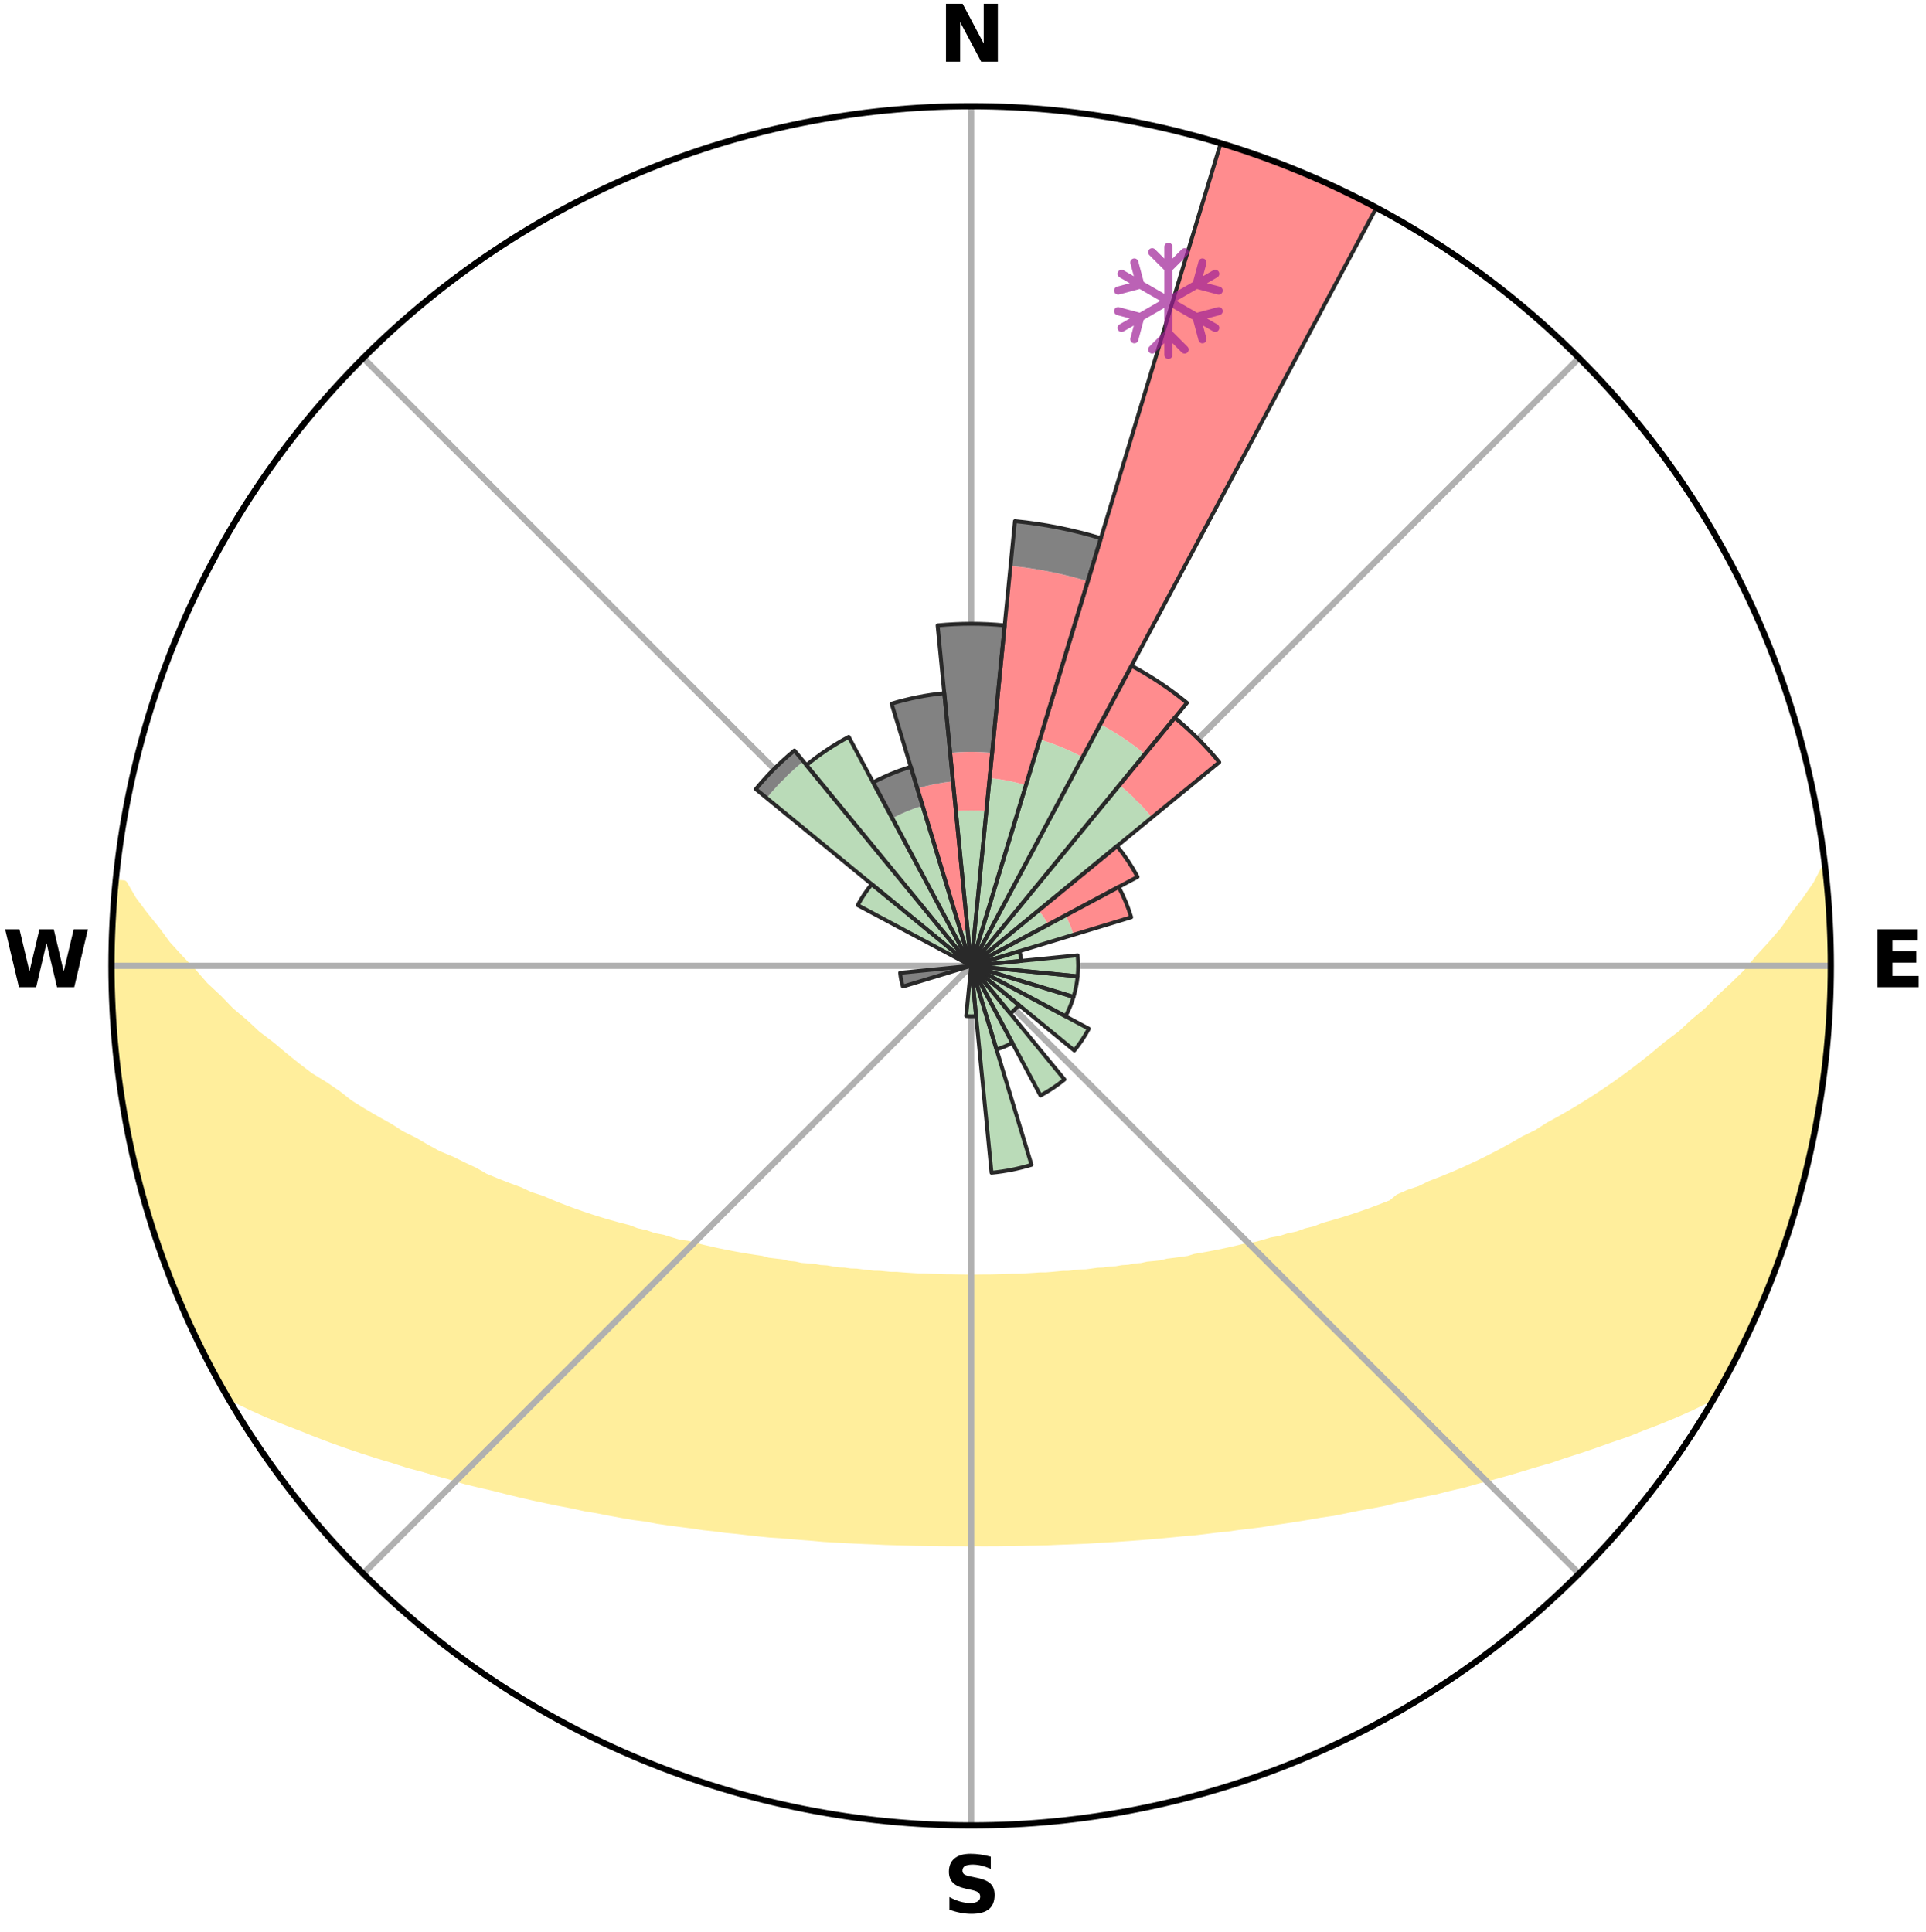<?xml version="1.0" encoding="utf-8" standalone="no"?>
<!DOCTYPE svg PUBLIC "-//W3C//DTD SVG 1.1//EN"
  "http://www.w3.org/Graphics/SVG/1.1/DTD/svg11.dtd">
<svg xmlns:xlink="http://www.w3.org/1999/xlink" width="248.41pt" height="249.158pt" viewBox="0 0 248.41 249.158" xmlns="http://www.w3.org/2000/svg" version="1.1">
 <title>Ski Rose for ニュー・グリーンピア, New Greenpia Tsunan</title>
 <defs>
  <style type="text/css">*{stroke-linejoin: round; stroke-linecap: butt}</style>
 </defs>
 <g id="figure_1">
  <g id="patch_1">
   <path d="M 0 249.158 
L 248.41 249.158 
L 248.41 0 
L 0 0 
z
" style="fill: #ffffff"/>
  </g>
  <g id="axes_1">
   <g id="patch_2">
    <path d="M 236.135 124.579 
C 236.135 110.018 233.267 95.599 227.695 82.147 
C 222.122 68.695 213.955 56.471 203.659 46.175 
C 193.363 35.879 181.139 27.711 167.687 22.139 
C 154.235 16.567 139.815 13.699 125.255 13.699 
C 110.694 13.699 96.275 16.567 82.823 22.139 
C 69.371 27.711 57.147 35.879 46.851 46.175 
C 36.555 56.471 28.387 68.695 22.815 82.147 
C 17.243 95.599 14.375 110.018 14.375 124.579 
C 14.375 139.14 17.243 153.559 22.815 167.011 
C 28.387 180.463 36.555 192.687 46.851 202.983 
C 57.147 213.279 69.371 221.447 82.823 227.019 
C 96.275 232.591 110.694 235.459 125.255 235.459 
C 139.815 235.459 154.235 232.591 167.687 227.019 
C 181.139 221.447 193.363 213.279 203.659 202.983 
C 213.955 192.687 222.122 180.463 227.695 167.011 
C 233.267 153.559 236.135 139.14 236.135 124.579 
M 125.255 124.579 
C 125.255 124.579 125.255 124.579 125.255 124.579 
C 125.255 124.579 125.255 124.579 125.255 124.579 
C 125.255 124.579 125.255 124.579 125.255 124.579 
C 125.255 124.579 125.255 124.579 125.255 124.579 
C 125.255 124.579 125.255 124.579 125.255 124.579 
C 125.255 124.579 125.255 124.579 125.255 124.579 
C 125.255 124.579 125.255 124.579 125.255 124.579 
C 125.255 124.579 125.255 124.579 125.255 124.579 
C 125.255 124.579 125.255 124.579 125.255 124.579 
C 125.255 124.579 125.255 124.579 125.255 124.579 
C 125.255 124.579 125.255 124.579 125.255 124.579 
C 125.255 124.579 125.255 124.579 125.255 124.579 
C 125.255 124.579 125.255 124.579 125.255 124.579 
C 125.255 124.579 125.255 124.579 125.255 124.579 
C 125.255 124.579 125.255 124.579 125.255 124.579 
C 125.255 124.579 125.255 124.579 125.255 124.579 
z
" style="fill: #ffffff"/>
   </g>
   <g id="PolyCollection_1">
    <defs>
     <path id="m44a028efe4" d="M 235.406 -137.129 
L 235.406 -137.129 
L 234.341 -135.083 
L 232.933 -133.054 
L 231.428 -131.073 
L 230.094 -129.156 
L 228.471 -127.282 
L 226.804 -125.465 
L 225.343 -123.706 
L 223.604 -122.004 
L 221.834 -120.362 
L 220.282 -118.767 
L 218.46 -117.244 
L 216.859 -115.759 
L 214.994 -114.355 
L 213.353 -112.981 
L 211.695 -111.661 
L 210.021 -110.394 
L 208.334 -109.181 
L 206.635 -108.022 
L 204.926 -106.916 
L 203.209 -105.864 
L 201.487 -104.864 
L 199.76 -103.917 
L 198.256 -102.955 
L 196.524 -102.108 
L 195.014 -101.238 
L 193.502 -100.412 
L 191.989 -99.628 
L 190.476 -98.888 
L 188.966 -98.189 
L 187.459 -97.532 
L 185.957 -96.916 
L 184.461 -96.339 
L 183.17 -95.704 
L 181.687 -95.202 
L 180.404 -94.636 
L 179.498 -93.89 
L 178.203 -93.39 
L 176.934 -92.91 
L 175.672 -92.46 
L 174.418 -92.039 
L 173.173 -91.646 
L 171.937 -91.281 
L 170.712 -90.943 
L 169.652 -90.512 
L 168.446 -90.224 
L 167.398 -89.839 
L 166.214 -89.597 
L 165.181 -89.255 
L 164.021 -89.056 
L 163.006 -88.755 
L 161.997 -88.473 
L 160.876 -88.331 
L 159.887 -88.084 
L 158.907 -87.855 
L 157.935 -87.641 
L 156.973 -87.442 
L 156.02 -87.258 
L 155.076 -87.088 
L 154.143 -86.932 
L 153.306 -86.67 
L 152.389 -86.539 
L 151.482 -86.418 
L 150.586 -86.308 
L 149.771 -86.097 
L 148.892 -86.007 
L 148.023 -85.926 
L 147.225 -85.747 
L 146.374 -85.682 
L 145.586 -85.523 
L 144.753 -85.472 
L 143.975 -85.331 
L 143.159 -85.293 
L 142.391 -85.168 
L 141.592 -85.139 
L 140.834 -85.029 
L 140.08 -84.927 
L 139.302 -84.91 
L 138.558 -84.821 
L 137.816 -84.739 
L 137.059 -84.73 
L 136.326 -84.659 
L 135.596 -84.593 
L 134.869 -84.534 
L 134.133 -84.532 
L 133.413 -84.481 
L 132.695 -84.435 
L 131.979 -84.395 
L 131.266 -84.36 
L 130.55 -84.361 
L 129.84 -84.332 
L 129.133 -84.307 
L 128.426 -84.287 
L 127.72 -84.272 
L 127.015 -84.271 
L 126.311 -84.261 
L 125.607 -84.255 
L 124.903 -84.255 
L 124.199 -84.262 
L 123.495 -84.273 
L 122.791 -84.288 
L 122.084 -84.291 
L 121.378 -84.311 
L 120.67 -84.337 
L 119.961 -84.366 
L 119.25 -84.401 
L 118.532 -84.402 
L 117.816 -84.443 
L 117.099 -84.489 
L 116.379 -84.541 
L 115.656 -84.599 
L 114.917 -84.604 
L 114.187 -84.67 
L 113.455 -84.742 
L 112.697 -84.752 
L 111.956 -84.834 
L 111.212 -84.924 
L 110.465 -85.021 
L 109.682 -85.044 
L 108.925 -85.154 
L 108.126 -85.185 
L 107.359 -85.309 
L 106.588 -85.443 
L 105.766 -85.49 
L 104.985 -85.641 
L 104.146 -85.701 
L 103.296 -85.766 
L 102.498 -85.946 
L 101.631 -86.028 
L 100.823 -86.228 
L 99.938 -86.329 
L 99.043 -86.44 
L 98.219 -86.676 
L 97.307 -86.809 
L 96.384 -86.954 
L 95.452 -87.111 
L 94.509 -87.281 
L 93.557 -87.466 
L 92.595 -87.664 
L 91.625 -87.878 
L 90.645 -88.108 
L 89.658 -88.355 
L 88.662 -88.619 
L 87.53 -88.779 
L 86.515 -89.081 
L 85.494 -89.401 
L 84.325 -89.621 
L 83.287 -89.984 
L 82.095 -90.248 
L 81.044 -90.655 
L 79.831 -90.967 
L 78.607 -91.306 
L 77.373 -91.67 
L 76.128 -92.063 
L 74.875 -92.484 
L 73.614 -92.934 
L 72.347 -93.414 
L 71.073 -93.924 
L 69.794 -94.466 
L 68.318 -94.94 
L 67.029 -95.549 
L 65.538 -96.096 
L 64.04 -96.682 
L 62.535 -97.308 
L 61.235 -98.061 
L 59.726 -98.767 
L 58.215 -99.514 
L 56.485 -100.226 
L 54.972 -101.063 
L 53.46 -101.942 
L 51.728 -102.799 
L 50.223 -103.771 
L 48.496 -104.728 
L 46.774 -105.737 
L 45.057 -106.8 
L 43.584 -107.963 
L 41.887 -109.128 
L 39.964 -110.306 
L 38.291 -111.582 
L 36.634 -112.912 
L 34.994 -114.295 
L 33.132 -115.709 
L 31.532 -117.203 
L 29.713 -118.735 
L 28.162 -120.34 
L 26.396 -121.99 
L 24.904 -123.703 
L 23.203 -125.47 
L 21.542 -127.295 
L 20.165 -129.167 
L 18.602 -131.102 
L 17.113 -133.09 
L 15.948 -135.104 
L 14.899 -135.205 
L 14.899 -135.205 
L 14.78 -133.274 
L 14.694 -131.341 
L 14.641 -129.409 
L 14.414 -127.482 
L 14.426 -125.546 
L 14.47 -123.612 
L 14.546 -121.68 
L 14.653 -119.75 
L 14.584 -117.81 
L 14.753 -115.882 
L 14.952 -113.958 
L 15.18 -112.038 
L 15.437 -110.121 
L 15.723 -108.209 
L 16.038 -106.302 
L 16.385 -104.401 
L 16.754 -102.504 
L 17.151 -100.613 
L 17.577 -98.728 
L 18.032 -96.849 
L 18.507 -94.975 
L 19.019 -93.11 
L 19.546 -91.249 
L 20.116 -89.4 
L 20.9 -87.625 
L 21.511 -85.791 
L 22.152 -83.966 
L 22.827 -82.152 
L 23.712 -80.427 
L 24.459 -78.644 
L 25.241 -76.875 
L 26.079 -75.132 
L 26.909 -73.383 
L 27.813 -71.672 
L 28.75 -69.979 
L 30.411 -68.712 
L 32.456 -67.712 
L 34.535 -66.784 
L 36.635 -65.923 
L 38.735 -65.116 
L 40.754 -64.305 
L 42.768 -63.542 
L 44.774 -62.824 
L 46.77 -62.149 
L 48.755 -61.517 
L 50.726 -60.925 
L 52.614 -60.312 
L 54.557 -59.796 
L 56.415 -59.253 
L 58.263 -58.747 
L 60.034 -58.21 
L 61.851 -57.765 
L 63.655 -57.354 
L 65.385 -56.909 
L 67.103 -56.492 
L 68.806 -56.102 
L 70.496 -55.737 
L 72.17 -55.397 
L 73.829 -55.081 
L 75.43 -54.727 
L 77.06 -54.455 
L 78.637 -54.147 
L 80.199 -53.856 
L 81.752 -53.589 
L 83.323 -53.392 
L 84.817 -53.105 
L 86.329 -52.886 
L 87.83 -52.687 
L 89.317 -52.498 
L 90.769 -52.277 
L 92.234 -52.121 
L 93.666 -51.929 
L 95.106 -51.793 
L 96.518 -51.626 
L 97.921 -51.473 
L 99.316 -51.331 
L 100.716 -51.24 
L 102.093 -51.119 
L 103.462 -51.008 
L 104.823 -50.906 
L 106.169 -50.78 
L 107.517 -50.697 
L 108.859 -50.623 
L 110.195 -50.555 
L 111.524 -50.495 
L 112.849 -50.442 
L 114.165 -50.378 
L 115.481 -50.339 
L 116.792 -50.305 
L 118.099 -50.263 
L 119.404 -50.242 
L 120.707 -50.22 
L 122.008 -50.211 
L 123.307 -50.207 
L 124.606 -50.204 
L 125.904 -50.205 
L 127.202 -50.204 
L 128.502 -50.207 
L 129.803 -50.225 
L 131.105 -50.24 
L 132.41 -50.27 
L 133.718 -50.298 
L 135.03 -50.33 
L 136.343 -50.39 
L 137.662 -50.436 
L 138.987 -50.489 
L 140.317 -50.548 
L 141.647 -50.639 
L 142.988 -50.715 
L 144.336 -50.799 
L 145.69 -50.891 
L 147.052 -50.993 
L 148.422 -51.103 
L 149.799 -51.224 
L 151.185 -51.356 
L 152.579 -51.498 
L 153.997 -51.612 
L 155.41 -51.778 
L 156.832 -51.957 
L 158.285 -52.101 
L 159.727 -52.308 
L 161.201 -52.481 
L 162.691 -52.666 
L 164.163 -52.919 
L 165.675 -53.138 
L 167.2 -53.37 
L 168.737 -53.623 
L 170.288 -53.892 
L 171.888 -54.124 
L 173.464 -54.434 
L 175.054 -54.764 
L 176.698 -55.057 
L 178.358 -55.373 
L 179.985 -55.774 
L 181.672 -56.139 
L 183.375 -56.529 
L 185.146 -56.884 
L 186.878 -57.33 
L 188.679 -57.743 
L 190.438 -58.248 
L 192.271 -58.722 
L 194.118 -59.231 
L 195.98 -59.772 
L 197.853 -60.35 
L 199.81 -60.903 
L 201.709 -61.555 
L 203.692 -62.187 
L 205.687 -62.861 
L 207.692 -63.578 
L 209.785 -64.284 
L 211.804 -65.096 
L 213.907 -65.901 
L 216.005 -66.765 
L 218.086 -67.692 
L 220.128 -68.694 
L 221.731 -69.995 
L 222.689 -71.677 
L 223.588 -73.39 
L 224.452 -75.121 
L 225.274 -76.873 
L 226.102 -78.62 
L 226.911 -80.378 
L 227.653 -82.164 
L 228.318 -83.981 
L 229.088 -85.758 
L 229.766 -87.57 
L 230.233 -89.454 
L 231.002 -91.237 
L 231.554 -93.092 
L 232.022 -94.97 
L 232.46 -96.854 
L 233.046 -98.701 
L 233.39 -100.606 
L 233.886 -102.478 
L 234.276 -104.373 
L 234.609 -106.279 
L 234.839 -108.202 
L 235.158 -110.11 
L 235.35 -112.035 
L 235.583 -113.956 
L 235.776 -115.881 
L 235.818 -117.817 
L 235.937 -119.747 
L 236.017 -121.679 
L 236.061 -123.612 
L 236.069 -125.546 
L 236.041 -127.48 
L 235.98 -129.413 
L 235.884 -131.345 
L 235.757 -133.276 
L 235.597 -135.204 
L 235.406 -137.129 
z
" style="stroke: #ffee9c"/>
    </defs>
    <g clip-path="url(#p7a2e49228a)">
     <use xlink:href="#m44a028efe4" x="0" y="249.158" style="fill: #ffee9c; stroke: #ffee9c"/>
    </g>
   </g>
   <g id="matplotlib.axis_1">
    <g id="xtick_1">
     <g id="line2d_1">
      <path d="M 125.255 124.579 
L 125.255 13.699 
" clip-path="url(#p7a2e49228a)" style="fill: none; stroke: #b0b0b0; stroke-width: 0.8; stroke-linecap: square"/>
     </g>
     <g id="text_1">
      <!-- N -->
      <g transform="translate(121.07 7.958) scale(0.1 -0.1)">
       <defs>
        <path id="DejaVuSans-Bold-4e" d="M 588 4666 
L 1931 4666 
L 3628 1466 
L 3628 4666 
L 4769 4666 
L 4769 0 
L 3425 0 
L 1728 3200 
L 1728 0 
L 588 0 
L 588 4666 
z
" transform="scale(0.016)"/>
       </defs>
       <use xlink:href="#DejaVuSans-Bold-4e"/>
      </g>
     </g>
    </g>
    <g id="xtick_2">
     <g id="line2d_2">
      <path d="M 125.255 124.579 
L 203.659 46.175 
" clip-path="url(#p7a2e49228a)" style="fill: none; stroke: #b0b0b0; stroke-width: 0.8; stroke-linecap: square"/>
     </g>
    </g>
    <g id="xtick_3">
     <g id="line2d_3">
      <path d="M 125.255 124.579 
L 236.135 124.579 
" clip-path="url(#p7a2e49228a)" style="fill: none; stroke: #b0b0b0; stroke-width: 0.8; stroke-linecap: square"/>
     </g>
     <g id="text_2">
      <!-- E -->
      <g transform="translate(241.219 127.338) scale(0.1 -0.1)">
       <defs>
        <path id="DejaVuSans-Bold-45" d="M 588 4666 
L 3834 4666 
L 3834 3756 
L 1791 3756 
L 1791 2888 
L 3713 2888 
L 3713 1978 
L 1791 1978 
L 1791 909 
L 3903 909 
L 3903 0 
L 588 0 
L 588 4666 
z
" transform="scale(0.016)"/>
       </defs>
       <use xlink:href="#DejaVuSans-Bold-45"/>
      </g>
     </g>
    </g>
    <g id="xtick_4">
     <g id="line2d_4">
      <path d="M 125.255 124.579 
L 203.659 202.983 
" clip-path="url(#p7a2e49228a)" style="fill: none; stroke: #b0b0b0; stroke-width: 0.8; stroke-linecap: square"/>
     </g>
    </g>
    <g id="xtick_5">
     <g id="line2d_5">
      <path d="M 125.255 124.579 
L 125.255 235.459 
" clip-path="url(#p7a2e49228a)" style="fill: none; stroke: #b0b0b0; stroke-width: 0.8; stroke-linecap: square"/>
     </g>
     <g id="text_3">
      <!-- S -->
      <g transform="translate(121.654 246.718) scale(0.1 -0.1)">
       <defs>
        <path id="DejaVuSans-Bold-53" d="M 3834 4519 
L 3834 3531 
Q 3450 3703 3084 3790 
Q 2719 3878 2394 3878 
Q 1963 3878 1756 3759 
Q 1550 3641 1550 3391 
Q 1550 3203 1689 3098 
Q 1828 2994 2194 2919 
L 2706 2816 
Q 3484 2659 3812 2340 
Q 4141 2022 4141 1434 
Q 4141 663 3683 286 
Q 3225 -91 2284 -91 
Q 1841 -91 1394 -6 
Q 947 78 500 244 
L 500 1259 
Q 947 1022 1364 901 
Q 1781 781 2169 781 
Q 2563 781 2772 912 
Q 2981 1044 2981 1288 
Q 2981 1506 2839 1625 
Q 2697 1744 2272 1838 
L 1806 1941 
Q 1106 2091 782 2419 
Q 459 2747 459 3303 
Q 459 4000 909 4375 
Q 1359 4750 2203 4750 
Q 2588 4750 2994 4692 
Q 3400 4634 3834 4519 
z
" transform="scale(0.016)"/>
       </defs>
       <use xlink:href="#DejaVuSans-Bold-53"/>
      </g>
     </g>
    </g>
    <g id="xtick_6">
     <g id="line2d_6">
      <path d="M 125.255 124.579 
L 46.851 202.983 
" clip-path="url(#p7a2e49228a)" style="fill: none; stroke: #b0b0b0; stroke-width: 0.8; stroke-linecap: square"/>
     </g>
    </g>
    <g id="xtick_7">
     <g id="line2d_7">
      <path d="M 125.255 124.579 
L 14.375 124.579 
" clip-path="url(#p7a2e49228a)" style="fill: none; stroke: #b0b0b0; stroke-width: 0.8; stroke-linecap: square"/>
     </g>
     <g id="text_4">
      <!-- W -->
      <g transform="translate(0.36 127.338) scale(0.1 -0.1)">
       <defs>
        <path id="DejaVuSans-Bold-57" d="M 191 4666 
L 1344 4666 
L 2150 1275 
L 2950 4666 
L 4109 4666 
L 4909 1275 
L 5716 4666 
L 6859 4666 
L 5759 0 
L 4372 0 
L 3525 3547 
L 2688 0 
L 1300 0 
L 191 4666 
z
" transform="scale(0.016)"/>
       </defs>
       <use xlink:href="#DejaVuSans-Bold-57"/>
      </g>
     </g>
    </g>
    <g id="xtick_8">
     <g id="line2d_8">
      <path d="M 125.255 124.579 
L 46.851 46.175 
" clip-path="url(#p7a2e49228a)" style="fill: none; stroke: #b0b0b0; stroke-width: 0.8; stroke-linecap: square"/>
     </g>
    </g>
   </g>
   <g id="matplotlib.axis_2"/>
   <g id="patch_3">
    <path d="M 125.255 124.579 
C 125.255 124.579 125.255 124.579 125.255 124.579 
C 125.255 124.579 125.255 124.579 125.255 124.579 
L 125.255 124.579 
C 125.255 124.579 125.255 124.579 125.255 124.579 
C 125.255 124.579 125.255 124.579 125.255 124.579 
z
" clip-path="url(#p7a2e49228a)" style="fill: #d9d9d9"/>
   </g>
   <g id="patch_4">
    <path d="M 125.255 124.579 
C 125.255 124.579 125.255 124.579 125.255 124.579 
C 125.255 124.579 125.255 124.579 125.255 124.579 
L 125.255 124.579 
C 125.255 124.579 125.255 124.579 125.255 124.579 
C 125.255 124.579 125.255 124.579 125.255 124.579 
z
" clip-path="url(#p7a2e49228a)" style="fill: #d9d9d9"/>
   </g>
   <g id="patch_5">
    <path d="M 125.255 124.579 
C 125.255 124.579 125.255 124.579 125.255 124.579 
C 125.255 124.579 125.255 124.579 125.255 124.579 
L 125.255 124.579 
C 125.255 124.579 125.255 124.579 125.255 124.579 
C 125.255 124.579 125.255 124.579 125.255 124.579 
z
" clip-path="url(#p7a2e49228a)" style="fill: #d9d9d9"/>
   </g>
   <g id="patch_6">
    <path d="M 125.255 124.579 
C 125.255 124.579 125.255 124.579 125.255 124.579 
C 125.255 124.579 125.255 124.579 125.255 124.579 
L 125.255 124.579 
C 125.255 124.579 125.255 124.579 125.255 124.579 
C 125.255 124.579 125.255 124.579 125.255 124.579 
z
" clip-path="url(#p7a2e49228a)" style="fill: #d9d9d9"/>
   </g>
   <g id="patch_7">
    <path d="M 125.255 124.579 
C 125.255 124.579 125.255 124.579 125.255 124.579 
C 125.255 124.579 125.255 124.579 125.255 124.579 
L 125.255 124.579 
C 125.255 124.579 125.255 124.579 125.255 124.579 
C 125.255 124.579 125.255 124.579 125.255 124.579 
z
" clip-path="url(#p7a2e49228a)" style="fill: #d9d9d9"/>
   </g>
   <g id="patch_8">
    <path d="M 125.255 124.579 
C 125.255 124.579 125.255 124.579 125.255 124.579 
C 125.255 124.579 125.255 124.579 125.255 124.579 
L 125.255 124.579 
C 125.255 124.579 125.255 124.579 125.255 124.579 
C 125.255 124.579 125.255 124.579 125.255 124.579 
z
" clip-path="url(#p7a2e49228a)" style="fill: #d9d9d9"/>
   </g>
   <g id="patch_9">
    <path d="M 125.255 124.579 
C 125.255 124.579 125.255 124.579 125.255 124.579 
C 125.255 124.579 125.255 124.579 125.255 124.579 
L 125.255 124.579 
C 125.255 124.579 125.255 124.579 125.255 124.579 
C 125.255 124.579 125.255 124.579 125.255 124.579 
z
" clip-path="url(#p7a2e49228a)" style="fill: #d9d9d9"/>
   </g>
   <g id="patch_10">
    <path d="M 125.255 124.579 
C 125.255 124.579 125.255 124.579 125.255 124.579 
C 125.255 124.579 125.255 124.579 125.255 124.579 
L 125.255 124.579 
C 125.255 124.579 125.255 124.579 125.255 124.579 
C 125.255 124.579 125.255 124.579 125.255 124.579 
z
" clip-path="url(#p7a2e49228a)" style="fill: #d9d9d9"/>
   </g>
   <g id="patch_11">
    <path d="M 125.255 124.579 
C 125.255 124.579 125.255 124.579 125.255 124.579 
C 125.255 124.579 125.255 124.579 125.255 124.579 
L 125.255 124.579 
C 125.255 124.579 125.255 124.579 125.255 124.579 
C 125.255 124.579 125.255 124.579 125.255 124.579 
z
" clip-path="url(#p7a2e49228a)" style="fill: #d9d9d9"/>
   </g>
   <g id="patch_12">
    <path d="M 125.255 124.579 
C 125.255 124.579 125.255 124.579 125.255 124.579 
C 125.255 124.579 125.255 124.579 125.255 124.579 
L 125.255 124.579 
C 125.255 124.579 125.255 124.579 125.255 124.579 
C 125.255 124.579 125.255 124.579 125.255 124.579 
z
" clip-path="url(#p7a2e49228a)" style="fill: #d9d9d9"/>
   </g>
   <g id="patch_13">
    <path d="M 125.255 124.579 
C 125.255 124.579 125.255 124.579 125.255 124.579 
C 125.255 124.579 125.255 124.579 125.255 124.579 
L 125.255 124.579 
C 125.255 124.579 125.255 124.579 125.255 124.579 
C 125.255 124.579 125.255 124.579 125.255 124.579 
z
" clip-path="url(#p7a2e49228a)" style="fill: #d9d9d9"/>
   </g>
   <g id="patch_14">
    <path d="M 125.255 124.579 
C 125.255 124.579 125.255 124.579 125.255 124.579 
C 125.255 124.579 125.255 124.579 125.255 124.579 
L 125.255 124.579 
C 125.255 124.579 125.255 124.579 125.255 124.579 
C 125.255 124.579 125.255 124.579 125.255 124.579 
z
" clip-path="url(#p7a2e49228a)" style="fill: #d9d9d9"/>
   </g>
   <g id="patch_15">
    <path d="M 125.255 124.579 
C 125.255 124.579 125.255 124.579 125.255 124.579 
C 125.255 124.579 125.255 124.579 125.255 124.579 
L 125.255 124.579 
C 125.255 124.579 125.255 124.579 125.255 124.579 
C 125.255 124.579 125.255 124.579 125.255 124.579 
z
" clip-path="url(#p7a2e49228a)" style="fill: #d9d9d9"/>
   </g>
   <g id="patch_16">
    <path d="M 125.255 124.579 
C 125.255 124.579 125.255 124.579 125.255 124.579 
C 125.255 124.579 125.255 124.579 125.255 124.579 
L 125.255 124.579 
C 125.255 124.579 125.255 124.579 125.255 124.579 
C 125.255 124.579 125.255 124.579 125.255 124.579 
z
" clip-path="url(#p7a2e49228a)" style="fill: #d9d9d9"/>
   </g>
   <g id="patch_17">
    <path d="M 125.255 124.579 
C 125.255 124.579 125.255 124.579 125.255 124.579 
C 125.255 124.579 125.255 124.579 125.255 124.579 
L 125.255 124.579 
C 125.255 124.579 125.255 124.579 125.255 124.579 
C 125.255 124.579 125.255 124.579 125.255 124.579 
z
" clip-path="url(#p7a2e49228a)" style="fill: #d9d9d9"/>
   </g>
   <g id="patch_18">
    <path d="M 125.255 124.579 
C 125.255 124.579 125.255 124.579 125.255 124.579 
C 125.255 124.579 125.255 124.579 125.255 124.579 
L 125.255 124.579 
C 125.255 124.579 125.255 124.579 125.255 124.579 
C 125.255 124.579 125.255 124.579 125.255 124.579 
z
" clip-path="url(#p7a2e49228a)" style="fill: #d9d9d9"/>
   </g>
   <g id="patch_19">
    <path d="M 125.255 124.579 
C 125.255 124.579 125.255 124.579 125.255 124.579 
C 125.255 124.579 125.255 124.579 125.255 124.579 
L 125.255 124.579 
C 125.255 124.579 125.255 124.579 125.255 124.579 
C 125.255 124.579 125.255 124.579 125.255 124.579 
z
" clip-path="url(#p7a2e49228a)" style="fill: #d9d9d9"/>
   </g>
   <g id="patch_20">
    <path d="M 125.255 124.579 
C 125.255 124.579 125.255 124.579 125.255 124.579 
C 125.255 124.579 125.255 124.579 125.255 124.579 
L 125.255 124.579 
C 125.255 124.579 125.255 124.579 125.255 124.579 
C 125.255 124.579 125.255 124.579 125.255 124.579 
z
" clip-path="url(#p7a2e49228a)" style="fill: #d9d9d9"/>
   </g>
   <g id="patch_21">
    <path d="M 125.255 124.579 
C 125.255 124.579 125.255 124.579 125.255 124.579 
C 125.255 124.579 125.255 124.579 125.255 124.579 
L 125.255 124.579 
C 125.255 124.579 125.255 124.579 125.255 124.579 
C 125.255 124.579 125.255 124.579 125.255 124.579 
z
" clip-path="url(#p7a2e49228a)" style="fill: #d9d9d9"/>
   </g>
   <g id="patch_22">
    <path d="M 125.255 124.579 
C 125.255 124.579 125.255 124.579 125.255 124.579 
C 125.255 124.579 125.255 124.579 125.255 124.579 
L 125.255 124.579 
C 125.255 124.579 125.255 124.579 125.255 124.579 
C 125.255 124.579 125.255 124.579 125.255 124.579 
z
" clip-path="url(#p7a2e49228a)" style="fill: #d9d9d9"/>
   </g>
   <g id="patch_23">
    <path d="M 125.255 124.579 
C 125.255 124.579 125.255 124.579 125.255 124.579 
C 125.255 124.579 125.255 124.579 125.255 124.579 
L 125.255 124.579 
C 125.255 124.579 125.255 124.579 125.255 124.579 
C 125.255 124.579 125.255 124.579 125.255 124.579 
z
" clip-path="url(#p7a2e49228a)" style="fill: #d9d9d9"/>
   </g>
   <g id="patch_24">
    <path d="M 125.255 124.579 
C 125.255 124.579 125.255 124.579 125.255 124.579 
C 125.255 124.579 125.255 124.579 125.255 124.579 
L 125.255 124.579 
C 125.255 124.579 125.255 124.579 125.255 124.579 
C 125.255 124.579 125.255 124.579 125.255 124.579 
z
" clip-path="url(#p7a2e49228a)" style="fill: #d9d9d9"/>
   </g>
   <g id="patch_25">
    <path d="M 125.255 124.579 
C 125.255 124.579 125.255 124.579 125.255 124.579 
C 125.255 124.579 125.255 124.579 125.255 124.579 
L 125.255 124.579 
C 125.255 124.579 125.255 124.579 125.255 124.579 
C 125.255 124.579 125.255 124.579 125.255 124.579 
z
" clip-path="url(#p7a2e49228a)" style="fill: #d9d9d9"/>
   </g>
   <g id="patch_26">
    <path d="M 125.255 124.579 
C 125.255 124.579 125.255 124.579 125.255 124.579 
C 125.255 124.579 125.255 124.579 125.255 124.579 
L 125.255 124.579 
C 125.255 124.579 125.255 124.579 125.255 124.579 
C 125.255 124.579 125.255 124.579 125.255 124.579 
z
" clip-path="url(#p7a2e49228a)" style="fill: #d9d9d9"/>
   </g>
   <g id="patch_27">
    <path d="M 125.255 124.579 
C 125.255 124.579 125.255 124.579 125.255 124.579 
C 125.255 124.579 125.255 124.579 125.255 124.579 
L 125.255 124.579 
C 125.255 124.579 125.255 124.579 125.255 124.579 
C 125.255 124.579 125.255 124.579 125.255 124.579 
z
" clip-path="url(#p7a2e49228a)" style="fill: #d9d9d9"/>
   </g>
   <g id="patch_28">
    <path d="M 125.255 124.579 
C 125.255 124.579 125.255 124.579 125.255 124.579 
C 125.255 124.579 125.255 124.579 125.255 124.579 
L 125.255 124.579 
C 125.255 124.579 125.255 124.579 125.255 124.579 
C 125.255 124.579 125.255 124.579 125.255 124.579 
z
" clip-path="url(#p7a2e49228a)" style="fill: #d9d9d9"/>
   </g>
   <g id="patch_29">
    <path d="M 125.255 124.579 
C 125.255 124.579 125.255 124.579 125.255 124.579 
C 125.255 124.579 125.255 124.579 125.255 124.579 
L 125.255 124.579 
C 125.255 124.579 125.255 124.579 125.255 124.579 
C 125.255 124.579 125.255 124.579 125.255 124.579 
z
" clip-path="url(#p7a2e49228a)" style="fill: #d9d9d9"/>
   </g>
   <g id="patch_30">
    <path d="M 125.255 124.579 
C 125.255 124.579 125.255 124.579 125.255 124.579 
C 125.255 124.579 125.255 124.579 125.255 124.579 
L 125.255 124.579 
C 125.255 124.579 125.255 124.579 125.255 124.579 
C 125.255 124.579 125.255 124.579 125.255 124.579 
z
" clip-path="url(#p7a2e49228a)" style="fill: #d9d9d9"/>
   </g>
   <g id="patch_31">
    <path d="M 125.255 124.579 
C 125.255 124.579 125.255 124.579 125.255 124.579 
C 125.255 124.579 125.255 124.579 125.255 124.579 
L 125.255 124.579 
C 125.255 124.579 125.255 124.579 125.255 124.579 
C 125.255 124.579 125.255 124.579 125.255 124.579 
z
" clip-path="url(#p7a2e49228a)" style="fill: #d9d9d9"/>
   </g>
   <g id="patch_32">
    <path d="M 125.255 124.579 
C 125.255 124.579 125.255 124.579 125.255 124.579 
C 125.255 124.579 125.255 124.579 125.255 124.579 
L 125.255 124.579 
C 125.255 124.579 125.255 124.579 125.255 124.579 
C 125.255 124.579 125.255 124.579 125.255 124.579 
z
" clip-path="url(#p7a2e49228a)" style="fill: #d9d9d9"/>
   </g>
   <g id="patch_33">
    <path d="M 125.255 124.579 
C 125.255 124.579 125.255 124.579 125.255 124.579 
C 125.255 124.579 125.255 124.579 125.255 124.579 
L 125.255 124.579 
C 125.255 124.579 125.255 124.579 125.255 124.579 
C 125.255 124.579 125.255 124.579 125.255 124.579 
z
" clip-path="url(#p7a2e49228a)" style="fill: #d9d9d9"/>
   </g>
   <g id="patch_34">
    <path d="M 125.255 124.579 
C 125.255 124.579 125.255 124.579 125.255 124.579 
C 125.255 124.579 125.255 124.579 125.255 124.579 
L 125.255 124.579 
C 125.255 124.579 125.255 124.579 125.255 124.579 
C 125.255 124.579 125.255 124.579 125.255 124.579 
z
" clip-path="url(#p7a2e49228a)" style="fill: #d9d9d9"/>
   </g>
   <g id="patch_35">
    <path d="M 125.255 124.579 
C 125.255 124.579 125.255 124.579 125.255 124.579 
C 125.255 124.579 125.255 124.579 125.255 124.579 
L 127.22 104.624 
C 126.567 104.56 125.911 104.528 125.255 104.528 
C 124.599 104.528 123.943 104.56 123.289 104.624 
z
" clip-path="url(#p7a2e49228a)" style="fill: #badbb8"/>
   </g>
   <g id="patch_36">
    <path d="M 125.255 124.579 
C 125.255 124.579 125.255 124.579 125.255 124.579 
C 125.255 124.579 125.255 124.579 125.255 124.579 
L 132.321 101.286 
C 131.558 101.055 130.785 100.861 130.004 100.705 
C 129.222 100.55 128.434 100.433 127.641 100.355 
z
" clip-path="url(#p7a2e49228a)" style="fill: #badbb8"/>
   </g>
   <g id="patch_37">
    <path d="M 125.255 124.579 
C 125.255 124.579 125.255 124.579 125.255 124.579 
C 125.255 124.579 125.255 124.579 125.255 124.579 
L 139.639 97.669 
C 138.758 97.198 137.855 96.771 136.932 96.388 
C 136.009 96.006 135.068 95.669 134.112 95.379 
z
" clip-path="url(#p7a2e49228a)" style="fill: #badbb8"/>
   </g>
   <g id="patch_38">
    <path d="M 125.255 124.579 
C 125.255 124.579 125.255 124.579 125.255 124.579 
C 125.255 124.579 125.255 124.579 125.255 124.579 
L 147.67 97.266 
C 146.776 96.532 145.847 95.843 144.885 95.2 
C 143.924 94.557 142.931 93.963 141.911 93.417 
z
" clip-path="url(#p7a2e49228a)" style="fill: #badbb8"/>
   </g>
   <g id="patch_39">
    <path d="M 125.255 124.579 
C 125.255 124.579 125.255 124.579 125.255 124.579 
C 125.255 124.579 125.255 124.579 125.255 124.579 
L 148.572 105.443 
C 147.946 104.68 147.283 103.948 146.585 103.249 
C 145.886 102.551 145.154 101.888 144.391 101.261 
z
" clip-path="url(#p7a2e49228a)" style="fill: #badbb8"/>
   </g>
   <g id="patch_40">
    <path d="M 125.255 124.579 
C 125.255 124.579 125.255 124.579 125.255 124.579 
C 125.255 124.579 125.255 124.579 125.255 124.579 
L 135.192 119.267 
C 135.018 118.942 134.829 118.626 134.624 118.319 
C 134.419 118.012 134.199 117.716 133.965 117.431 
z
" clip-path="url(#p7a2e49228a)" style="fill: #badbb8"/>
   </g>
   <g id="patch_41">
    <path d="M 125.255 124.579 
C 125.255 124.579 125.255 124.579 125.255 124.579 
C 125.255 124.579 125.255 124.579 125.255 124.579 
L 138.461 120.573 
C 138.33 120.141 138.177 119.715 138.005 119.298 
C 137.832 118.881 137.638 118.472 137.426 118.074 
z
" clip-path="url(#p7a2e49228a)" style="fill: #badbb8"/>
   </g>
   <g id="patch_42">
    <path d="M 125.255 124.579 
C 125.255 124.579 125.255 124.579 125.255 124.579 
C 125.255 124.579 125.255 124.579 125.255 124.579 
L 131.729 123.941 
C 131.708 123.73 131.677 123.519 131.635 123.31 
C 131.594 123.101 131.542 122.894 131.48 122.691 
z
" clip-path="url(#p7a2e49228a)" style="fill: #badbb8"/>
   </g>
   <g id="patch_43">
    <path d="M 125.255 124.579 
C 125.255 124.579 125.255 124.579 125.255 124.579 
C 125.255 124.579 125.255 124.579 125.255 124.579 
L 138.989 125.932 
C 139.033 125.482 139.055 125.031 139.055 124.579 
C 139.055 124.127 139.033 123.676 138.989 123.226 
z
" clip-path="url(#p7a2e49228a)" style="fill: #badbb8"/>
   </g>
   <g id="patch_44">
    <path d="M 125.255 124.579 
C 125.255 124.579 125.255 124.579 125.255 124.579 
C 125.255 124.579 125.255 124.579 125.255 124.579 
L 138.461 128.585 
C 138.592 128.153 138.702 127.714 138.79 127.271 
C 138.878 126.828 138.944 126.381 138.989 125.932 
z
" clip-path="url(#p7a2e49228a)" style="fill: #badbb8"/>
   </g>
   <g id="patch_45">
    <path d="M 125.255 124.579 
C 125.255 124.579 125.255 124.579 125.255 124.579 
C 125.255 124.579 125.255 124.579 125.255 124.579 
L 137.426 131.084 
C 137.638 130.686 137.832 130.278 138.005 129.86 
C 138.177 129.443 138.33 129.017 138.461 128.585 
z
" clip-path="url(#p7a2e49228a)" style="fill: #badbb8"/>
   </g>
   <g id="patch_46">
    <path d="M 125.255 124.579 
C 125.255 124.579 125.255 124.579 125.255 124.579 
C 125.255 124.579 125.255 124.579 125.255 124.579 
L 138.56 135.498 
C 138.917 135.063 139.253 134.61 139.566 134.141 
C 139.879 133.673 140.169 133.19 140.434 132.693 
z
" clip-path="url(#p7a2e49228a)" style="fill: #badbb8"/>
   </g>
   <g id="patch_47">
    <path d="M 125.255 124.579 
C 125.255 124.579 125.255 124.579 125.255 124.579 
C 125.255 124.579 125.255 124.579 125.255 124.579 
L 130.309 130.738 
C 130.511 130.573 130.704 130.397 130.889 130.213 
C 131.073 130.029 131.248 129.835 131.414 129.634 
z
" clip-path="url(#p7a2e49228a)" style="fill: #badbb8"/>
   </g>
   <g id="patch_48">
    <path d="M 125.255 124.579 
C 125.255 124.579 125.255 124.579 125.255 124.579 
C 125.255 124.579 125.255 124.579 125.255 124.579 
L 134.196 141.306 
C 134.743 141.013 135.276 140.694 135.792 140.349 
C 136.308 140.004 136.807 139.634 137.287 139.24 
z
" clip-path="url(#p7a2e49228a)" style="fill: #badbb8"/>
   </g>
   <g id="patch_49">
    <path d="M 125.255 124.579 
C 125.255 124.579 125.255 124.579 125.255 124.579 
C 125.255 124.579 125.255 124.579 125.255 124.579 
L 128.526 135.362 
C 128.879 135.255 129.226 135.13 129.567 134.989 
C 129.908 134.848 130.241 134.69 130.566 134.516 
z
" clip-path="url(#p7a2e49228a)" style="fill: #badbb8"/>
   </g>
   <g id="patch_50">
    <path d="M 125.255 124.579 
C 125.255 124.579 125.255 124.579 125.255 124.579 
C 125.255 124.579 125.255 124.579 125.255 124.579 
L 127.884 151.273 
C 128.758 151.187 129.627 151.058 130.488 150.887 
C 131.349 150.715 132.201 150.502 133.041 150.247 
z
" clip-path="url(#p7a2e49228a)" style="fill: #badbb8"/>
   </g>
   <g id="patch_51">
    <path d="M 125.255 124.579 
C 125.255 124.579 125.255 124.579 125.255 124.579 
C 125.255 124.579 125.255 124.579 125.255 124.579 
L 124.617 131.053 
C 124.829 131.074 125.042 131.085 125.255 131.085 
C 125.468 131.085 125.681 131.074 125.892 131.053 
z
" clip-path="url(#p7a2e49228a)" style="fill: #badbb8"/>
   </g>
   <g id="patch_52">
    <path d="M 125.255 124.579 
C 125.255 124.579 125.255 124.579 125.255 124.579 
C 125.255 124.579 125.255 124.579 125.255 124.579 
L 125.255 124.579 
C 125.255 124.579 125.255 124.579 125.255 124.579 
C 125.255 124.579 125.255 124.579 125.255 124.579 
z
" clip-path="url(#p7a2e49228a)" style="fill: #badbb8"/>
   </g>
   <g id="patch_53">
    <path d="M 125.255 124.579 
C 125.255 124.579 125.255 124.579 125.255 124.579 
C 125.255 124.579 125.255 124.579 125.255 124.579 
L 125.255 124.579 
C 125.255 124.579 125.255 124.579 125.255 124.579 
C 125.255 124.579 125.255 124.579 125.255 124.579 
z
" clip-path="url(#p7a2e49228a)" style="fill: #badbb8"/>
   </g>
   <g id="patch_54">
    <path d="M 125.255 124.579 
C 125.255 124.579 125.255 124.579 125.255 124.579 
C 125.255 124.579 125.255 124.579 125.255 124.579 
L 125.255 124.579 
C 125.255 124.579 125.255 124.579 125.255 124.579 
C 125.255 124.579 125.255 124.579 125.255 124.579 
z
" clip-path="url(#p7a2e49228a)" style="fill: #badbb8"/>
   </g>
   <g id="patch_55">
    <path d="M 125.255 124.579 
C 125.255 124.579 125.255 124.579 125.255 124.579 
C 125.255 124.579 125.255 124.579 125.255 124.579 
L 125.255 124.579 
C 125.255 124.579 125.255 124.579 125.255 124.579 
C 125.255 124.579 125.255 124.579 125.255 124.579 
z
" clip-path="url(#p7a2e49228a)" style="fill: #badbb8"/>
   </g>
   <g id="patch_56">
    <path d="M 125.255 124.579 
C 125.255 124.579 125.255 124.579 125.255 124.579 
C 125.255 124.579 125.255 124.579 125.255 124.579 
L 125.255 124.579 
C 125.255 124.579 125.255 124.579 125.255 124.579 
C 125.255 124.579 125.255 124.579 125.255 124.579 
z
" clip-path="url(#p7a2e49228a)" style="fill: #badbb8"/>
   </g>
   <g id="patch_57">
    <path d="M 125.255 124.579 
C 125.255 124.579 125.255 124.579 125.255 124.579 
C 125.255 124.579 125.255 124.579 125.255 124.579 
L 125.255 124.579 
C 125.255 124.579 125.255 124.579 125.255 124.579 
C 125.255 124.579 125.255 124.579 125.255 124.579 
z
" clip-path="url(#p7a2e49228a)" style="fill: #badbb8"/>
   </g>
   <g id="patch_58">
    <path d="M 125.255 124.579 
C 125.255 124.579 125.255 124.579 125.255 124.579 
C 125.255 124.579 125.255 124.579 125.255 124.579 
L 125.255 124.579 
C 125.255 124.579 125.255 124.579 125.255 124.579 
C 125.255 124.579 125.255 124.579 125.255 124.579 
z
" clip-path="url(#p7a2e49228a)" style="fill: #badbb8"/>
   </g>
   <g id="patch_59">
    <path d="M 125.255 124.579 
C 125.255 124.579 125.255 124.579 125.255 124.579 
C 125.255 124.579 125.255 124.579 125.255 124.579 
L 125.255 124.579 
C 125.255 124.579 125.255 124.579 125.255 124.579 
C 125.255 124.579 125.255 124.579 125.255 124.579 
z
" clip-path="url(#p7a2e49228a)" style="fill: #badbb8"/>
   </g>
   <g id="patch_60">
    <path d="M 125.255 124.579 
C 125.255 124.579 125.255 124.579 125.255 124.579 
C 125.255 124.579 125.255 124.579 125.255 124.579 
L 125.255 124.579 
C 125.255 124.579 125.255 124.579 125.255 124.579 
C 125.255 124.579 125.255 124.579 125.255 124.579 
z
" clip-path="url(#p7a2e49228a)" style="fill: #badbb8"/>
   </g>
   <g id="patch_61">
    <path d="M 125.255 124.579 
C 125.255 124.579 125.255 124.579 125.255 124.579 
C 125.255 124.579 125.255 124.579 125.255 124.579 
L 125.255 124.579 
C 125.255 124.579 125.255 124.579 125.255 124.579 
C 125.255 124.579 125.255 124.579 125.255 124.579 
z
" clip-path="url(#p7a2e49228a)" style="fill: #badbb8"/>
   </g>
   <g id="patch_62">
    <path d="M 125.255 124.579 
C 125.255 124.579 125.255 124.579 125.255 124.579 
C 125.255 124.579 125.255 124.579 125.255 124.579 
L 112.434 114.057 
C 112.089 114.477 111.766 114.913 111.464 115.364 
C 111.163 115.816 110.883 116.282 110.627 116.761 
z
" clip-path="url(#p7a2e49228a)" style="fill: #badbb8"/>
   </g>
   <g id="patch_63">
    <path d="M 125.255 124.579 
C 125.255 124.579 125.255 124.579 125.255 124.579 
C 125.255 124.579 125.255 124.579 125.255 124.579 
L 103.612 98.208 
C 102.749 98.916 101.921 99.666 101.132 100.456 
C 100.342 101.246 99.592 102.074 98.884 102.937 
z
" clip-path="url(#p7a2e49228a)" style="fill: #badbb8"/>
   </g>
   <g id="patch_64">
    <path d="M 125.255 124.579 
C 125.255 124.579 125.255 124.579 125.255 124.579 
C 125.255 124.579 125.255 124.579 125.255 124.579 
L 109.468 95.044 
C 108.501 95.561 107.561 96.125 106.649 96.734 
C 105.738 97.343 104.857 97.996 104.01 98.692 
z
" clip-path="url(#p7a2e49228a)" style="fill: #badbb8"/>
   </g>
   <g id="patch_65">
    <path d="M 125.255 124.579 
C 125.255 124.579 125.255 124.579 125.255 124.579 
C 125.255 124.579 125.255 124.579 125.255 124.579 
L 118.992 103.932 
C 118.316 104.137 117.65 104.375 116.998 104.645 
C 116.345 104.915 115.707 105.218 115.084 105.55 
z
" clip-path="url(#p7a2e49228a)" style="fill: #badbb8"/>
   </g>
   <g id="patch_66">
    <path d="M 125.255 124.579 
C 125.255 124.579 125.255 124.579 125.255 124.579 
C 125.255 124.579 125.255 124.579 125.255 124.579 
L 124.804 120.001 
C 124.654 120.016 124.505 120.038 124.357 120.067 
C 124.21 120.097 124.064 120.133 123.92 120.177 
z
" clip-path="url(#p7a2e49228a)" style="fill: #badbb8"/>
   </g>
   <g id="patch_67">
    <path d="M 123.289 104.624 
C 123.943 104.56 124.599 104.528 125.255 104.528 
C 125.911 104.528 126.567 104.56 127.22 104.624 
L 127.96 97.112 
C 127.061 97.023 126.158 96.979 125.255 96.979 
C 124.351 96.979 123.449 97.023 122.55 97.112 
z
" clip-path="url(#p7a2e49228a)" style="fill: #ff8c8e"/>
   </g>
   <g id="patch_68">
    <path d="M 127.641 100.355 
C 128.434 100.433 129.222 100.55 130.004 100.705 
C 130.785 100.861 131.558 101.055 132.321 101.286 
L 140.303 74.971 
C 138.68 74.478 137.033 74.066 135.368 73.735 
C 133.704 73.404 132.025 73.155 130.336 72.988 
z
" clip-path="url(#p7a2e49228a)" style="fill: #ff8c8e"/>
   </g>
   <g id="patch_69">
    <path d="M 134.112 95.379 
C 135.068 95.669 136.009 96.006 136.932 96.388 
C 137.855 96.771 138.758 97.198 139.639 97.669 
L 177.523 26.792 
C 174.323 25.081 171.04 23.528 167.687 22.139 
C 164.334 20.75 160.915 19.527 157.442 18.474 
z
" clip-path="url(#p7a2e49228a)" style="fill: #ff8c8e"/>
   </g>
   <g id="patch_70">
    <path d="M 141.911 93.417 
C 142.931 93.963 143.924 94.557 144.885 95.2 
C 145.847 95.843 146.776 96.532 147.67 97.266 
L 153.093 90.658 
C 151.983 89.747 150.829 88.891 149.634 88.093 
C 148.44 87.295 147.207 86.556 145.941 85.879 
z
" clip-path="url(#p7a2e49228a)" style="fill: #ff8c8e"/>
   </g>
   <g id="patch_71">
    <path d="M 144.391 101.261 
C 145.154 101.888 145.886 102.551 146.585 103.249 
C 147.283 103.948 147.946 104.68 148.572 105.443 
L 157.258 98.315 
C 156.398 97.267 155.488 96.263 154.53 95.304 
C 153.571 94.346 152.567 93.436 151.519 92.576 
z
" clip-path="url(#p7a2e49228a)" style="fill: #ff8c8e"/>
   </g>
   <g id="patch_72">
    <path d="M 133.965 117.431 
C 134.199 117.716 134.419 118.012 134.624 118.319 
C 134.829 118.626 135.018 118.942 135.192 119.267 
L 146.722 113.105 
C 146.346 112.402 145.937 111.718 145.494 111.056 
C 145.051 110.393 144.576 109.753 144.071 109.137 
z
" clip-path="url(#p7a2e49228a)" style="fill: #ff8c8e"/>
   </g>
   <g id="patch_73">
    <path d="M 137.426 118.074 
C 137.638 118.472 137.832 118.881 138.005 119.298 
C 138.177 119.715 138.33 120.141 138.461 120.573 
L 145.902 118.316 
C 145.697 117.64 145.459 116.975 145.189 116.322 
C 144.918 115.67 144.616 115.031 144.283 114.408 
z
" clip-path="url(#p7a2e49228a)" style="fill: #ff8c8e"/>
   </g>
   <g id="patch_74">
    <path d="M 131.48 122.691 
C 131.542 122.894 131.594 123.101 131.635 123.31 
C 131.677 123.519 131.708 123.73 131.729 123.941 
L 131.729 123.941 
C 131.708 123.73 131.677 123.519 131.635 123.31 
C 131.594 123.101 131.542 122.894 131.48 122.691 
z
" clip-path="url(#p7a2e49228a)" style="fill: #ff8c8e"/>
   </g>
   <g id="patch_75">
    <path d="M 138.989 123.226 
C 139.033 123.676 139.055 124.127 139.055 124.579 
C 139.055 125.031 139.033 125.482 138.989 125.932 
L 138.989 125.932 
C 139.033 125.482 139.055 125.031 139.055 124.579 
C 139.055 124.127 139.033 123.676 138.989 123.226 
z
" clip-path="url(#p7a2e49228a)" style="fill: #ff8c8e"/>
   </g>
   <g id="patch_76">
    <path d="M 138.989 125.932 
C 138.944 126.381 138.878 126.828 138.79 127.271 
C 138.702 127.714 138.592 128.153 138.461 128.585 
L 138.461 128.585 
C 138.592 128.153 138.702 127.714 138.79 127.271 
C 138.878 126.828 138.944 126.381 138.989 125.932 
z
" clip-path="url(#p7a2e49228a)" style="fill: #ff8c8e"/>
   </g>
   <g id="patch_77">
    <path d="M 138.461 128.585 
C 138.33 129.017 138.177 129.443 138.005 129.86 
C 137.832 130.278 137.638 130.686 137.426 131.084 
L 137.426 131.084 
C 137.638 130.686 137.832 130.278 138.005 129.86 
C 138.177 129.443 138.33 129.017 138.461 128.585 
z
" clip-path="url(#p7a2e49228a)" style="fill: #ff8c8e"/>
   </g>
   <g id="patch_78">
    <path d="M 140.434 132.693 
C 140.169 133.19 139.879 133.673 139.566 134.141 
C 139.253 134.61 138.917 135.063 138.56 135.498 
L 138.56 135.498 
C 138.917 135.063 139.253 134.61 139.566 134.141 
C 139.879 133.673 140.169 133.19 140.434 132.693 
z
" clip-path="url(#p7a2e49228a)" style="fill: #ff8c8e"/>
   </g>
   <g id="patch_79">
    <path d="M 131.414 129.634 
C 131.248 129.835 131.073 130.029 130.889 130.213 
C 130.704 130.397 130.511 130.573 130.309 130.738 
L 130.309 130.738 
C 130.511 130.573 130.704 130.397 130.889 130.213 
C 131.073 130.029 131.248 129.835 131.414 129.634 
z
" clip-path="url(#p7a2e49228a)" style="fill: #ff8c8e"/>
   </g>
   <g id="patch_80">
    <path d="M 137.287 139.24 
C 136.807 139.634 136.308 140.004 135.792 140.349 
C 135.276 140.694 134.743 141.013 134.196 141.306 
L 134.196 141.306 
C 134.743 141.013 135.276 140.694 135.792 140.349 
C 136.308 140.004 136.807 139.634 137.287 139.24 
z
" clip-path="url(#p7a2e49228a)" style="fill: #ff8c8e"/>
   </g>
   <g id="patch_81">
    <path d="M 130.566 134.516 
C 130.241 134.69 129.908 134.848 129.567 134.989 
C 129.226 135.13 128.879 135.255 128.526 135.362 
L 128.526 135.362 
C 128.879 135.255 129.226 135.13 129.567 134.989 
C 129.908 134.848 130.241 134.69 130.566 134.516 
z
" clip-path="url(#p7a2e49228a)" style="fill: #ff8c8e"/>
   </g>
   <g id="patch_82">
    <path d="M 133.041 150.247 
C 132.201 150.502 131.349 150.715 130.488 150.887 
C 129.627 151.058 128.758 151.187 127.884 151.273 
L 127.884 151.273 
C 128.758 151.187 129.627 151.058 130.488 150.887 
C 131.349 150.715 132.201 150.502 133.041 150.247 
z
" clip-path="url(#p7a2e49228a)" style="fill: #ff8c8e"/>
   </g>
   <g id="patch_83">
    <path d="M 125.892 131.053 
C 125.681 131.074 125.468 131.085 125.255 131.085 
C 125.042 131.085 124.829 131.074 124.617 131.053 
L 124.617 131.053 
C 124.829 131.074 125.042 131.085 125.255 131.085 
C 125.468 131.085 125.681 131.074 125.892 131.053 
z
" clip-path="url(#p7a2e49228a)" style="fill: #ff8c8e"/>
   </g>
   <g id="patch_84">
    <path d="M 125.255 124.579 
C 125.255 124.579 125.255 124.579 125.255 124.579 
C 125.255 124.579 125.255 124.579 125.255 124.579 
L 125.255 124.579 
C 125.255 124.579 125.255 124.579 125.255 124.579 
C 125.255 124.579 125.255 124.579 125.255 124.579 
z
" clip-path="url(#p7a2e49228a)" style="fill: #ff8c8e"/>
   </g>
   <g id="patch_85">
    <path d="M 125.255 124.579 
C 125.255 124.579 125.255 124.579 125.255 124.579 
C 125.255 124.579 125.255 124.579 125.255 124.579 
L 125.255 124.579 
C 125.255 124.579 125.255 124.579 125.255 124.579 
C 125.255 124.579 125.255 124.579 125.255 124.579 
z
" clip-path="url(#p7a2e49228a)" style="fill: #ff8c8e"/>
   </g>
   <g id="patch_86">
    <path d="M 125.255 124.579 
C 125.255 124.579 125.255 124.579 125.255 124.579 
C 125.255 124.579 125.255 124.579 125.255 124.579 
L 125.255 124.579 
C 125.255 124.579 125.255 124.579 125.255 124.579 
C 125.255 124.579 125.255 124.579 125.255 124.579 
z
" clip-path="url(#p7a2e49228a)" style="fill: #ff8c8e"/>
   </g>
   <g id="patch_87">
    <path d="M 125.255 124.579 
C 125.255 124.579 125.255 124.579 125.255 124.579 
C 125.255 124.579 125.255 124.579 125.255 124.579 
L 125.255 124.579 
C 125.255 124.579 125.255 124.579 125.255 124.579 
C 125.255 124.579 125.255 124.579 125.255 124.579 
z
" clip-path="url(#p7a2e49228a)" style="fill: #ff8c8e"/>
   </g>
   <g id="patch_88">
    <path d="M 125.255 124.579 
C 125.255 124.579 125.255 124.579 125.255 124.579 
C 125.255 124.579 125.255 124.579 125.255 124.579 
L 125.255 124.579 
C 125.255 124.579 125.255 124.579 125.255 124.579 
C 125.255 124.579 125.255 124.579 125.255 124.579 
z
" clip-path="url(#p7a2e49228a)" style="fill: #ff8c8e"/>
   </g>
   <g id="patch_89">
    <path d="M 125.255 124.579 
C 125.255 124.579 125.255 124.579 125.255 124.579 
C 125.255 124.579 125.255 124.579 125.255 124.579 
L 125.255 124.579 
C 125.255 124.579 125.255 124.579 125.255 124.579 
C 125.255 124.579 125.255 124.579 125.255 124.579 
z
" clip-path="url(#p7a2e49228a)" style="fill: #ff8c8e"/>
   </g>
   <g id="patch_90">
    <path d="M 125.255 124.579 
C 125.255 124.579 125.255 124.579 125.255 124.579 
C 125.255 124.579 125.255 124.579 125.255 124.579 
L 125.255 124.579 
C 125.255 124.579 125.255 124.579 125.255 124.579 
C 125.255 124.579 125.255 124.579 125.255 124.579 
z
" clip-path="url(#p7a2e49228a)" style="fill: #ff8c8e"/>
   </g>
   <g id="patch_91">
    <path d="M 125.255 124.579 
C 125.255 124.579 125.255 124.579 125.255 124.579 
C 125.255 124.579 125.255 124.579 125.255 124.579 
L 125.255 124.579 
C 125.255 124.579 125.255 124.579 125.255 124.579 
C 125.255 124.579 125.255 124.579 125.255 124.579 
z
" clip-path="url(#p7a2e49228a)" style="fill: #ff8c8e"/>
   </g>
   <g id="patch_92">
    <path d="M 125.255 124.579 
C 125.255 124.579 125.255 124.579 125.255 124.579 
C 125.255 124.579 125.255 124.579 125.255 124.579 
L 125.255 124.579 
C 125.255 124.579 125.255 124.579 125.255 124.579 
C 125.255 124.579 125.255 124.579 125.255 124.579 
z
" clip-path="url(#p7a2e49228a)" style="fill: #ff8c8e"/>
   </g>
   <g id="patch_93">
    <path d="M 125.255 124.579 
C 125.255 124.579 125.255 124.579 125.255 124.579 
C 125.255 124.579 125.255 124.579 125.255 124.579 
L 125.255 124.579 
C 125.255 124.579 125.255 124.579 125.255 124.579 
C 125.255 124.579 125.255 124.579 125.255 124.579 
z
" clip-path="url(#p7a2e49228a)" style="fill: #ff8c8e"/>
   </g>
   <g id="patch_94">
    <path d="M 110.627 116.761 
C 110.883 116.282 111.163 115.816 111.464 115.364 
C 111.766 114.913 112.089 114.477 112.434 114.057 
L 112.434 114.057 
C 112.089 114.477 111.766 114.913 111.464 115.364 
C 111.163 115.816 110.883 116.282 110.627 116.761 
z
" clip-path="url(#p7a2e49228a)" style="fill: #ff8c8e"/>
   </g>
   <g id="patch_95">
    <path d="M 98.884 102.937 
C 99.592 102.074 100.342 101.246 101.132 100.456 
C 101.921 99.666 102.749 98.916 103.612 98.208 
L 103.612 98.208 
C 102.749 98.916 101.921 99.666 101.132 100.456 
C 100.342 101.246 99.592 102.074 98.884 102.937 
z
" clip-path="url(#p7a2e49228a)" style="fill: #ff8c8e"/>
   </g>
   <g id="patch_96">
    <path d="M 104.01 98.692 
C 104.857 97.996 105.738 97.343 106.649 96.734 
C 107.561 96.125 108.501 95.561 109.468 95.044 
L 109.468 95.044 
C 108.501 95.561 107.561 96.125 106.649 96.734 
C 105.738 97.343 104.857 97.996 104.01 98.692 
z
" clip-path="url(#p7a2e49228a)" style="fill: #ff8c8e"/>
   </g>
   <g id="patch_97">
    <path d="M 115.084 105.55 
C 115.707 105.218 116.345 104.915 116.998 104.645 
C 117.65 104.375 118.316 104.137 118.992 103.932 
L 118.992 103.932 
C 118.316 104.137 117.65 104.375 116.998 104.645 
C 116.345 104.915 115.707 105.218 115.084 105.55 
z
" clip-path="url(#p7a2e49228a)" style="fill: #ff8c8e"/>
   </g>
   <g id="patch_98">
    <path d="M 123.92 120.177 
C 124.064 120.133 124.21 120.097 124.357 120.067 
C 124.505 120.038 124.654 120.016 124.804 120.001 
L 122.912 100.791 
C 122.133 100.868 121.359 100.983 120.592 101.136 
C 119.824 101.288 119.065 101.478 118.316 101.706 
z
" clip-path="url(#p7a2e49228a)" style="fill: #ff8c8e"/>
   </g>
   <g id="patch_99">
    <path d="M 122.55 97.112 
C 123.449 97.023 124.351 96.979 125.255 96.979 
C 126.158 96.979 127.061 97.023 127.96 97.112 
L 129.58 80.669 
C 128.142 80.528 126.699 80.457 125.255 80.457 
C 123.811 80.457 122.367 80.528 120.93 80.669 
z
" clip-path="url(#p7a2e49228a)" style="fill: #828282"/>
   </g>
   <g id="patch_100">
    <path d="M 130.336 72.988 
C 132.025 73.155 133.704 73.404 135.368 73.735 
C 137.033 74.066 138.68 74.478 140.303 74.971 
L 141.987 69.422 
C 140.181 68.875 138.35 68.416 136.5 68.048 
C 134.649 67.68 132.782 67.403 130.904 67.218 
z
" clip-path="url(#p7a2e49228a)" style="fill: #828282"/>
   </g>
   <g id="patch_101">
    <path d="M 157.442 18.474 
C 160.915 19.527 164.334 20.75 167.687 22.139 
C 171.04 23.528 174.323 25.081 177.523 26.792 
L 177.523 26.792 
C 174.323 25.081 171.04 23.528 167.687 22.139 
C 164.334 20.75 160.915 19.527 157.442 18.474 
z
" clip-path="url(#p7a2e49228a)" style="fill: #828282"/>
   </g>
   <g id="patch_102">
    <path d="M 145.941 85.879 
C 147.207 86.556 148.44 87.295 149.634 88.093 
C 150.829 88.891 151.983 89.747 153.093 90.658 
L 153.093 90.658 
C 151.983 89.747 150.829 88.891 149.634 88.093 
C 148.44 87.295 147.207 86.556 145.941 85.879 
z
" clip-path="url(#p7a2e49228a)" style="fill: #828282"/>
   </g>
   <g id="patch_103">
    <path d="M 151.519 92.576 
C 152.567 93.436 153.571 94.346 154.53 95.304 
C 155.488 96.263 156.398 97.267 157.258 98.315 
L 157.258 98.315 
C 156.398 97.267 155.488 96.263 154.53 95.304 
C 153.571 94.346 152.567 93.436 151.519 92.576 
z
" clip-path="url(#p7a2e49228a)" style="fill: #828282"/>
   </g>
   <g id="patch_104">
    <path d="M 144.071 109.137 
C 144.576 109.753 145.051 110.393 145.494 111.056 
C 145.937 111.718 146.346 112.402 146.722 113.105 
L 146.722 113.105 
C 146.346 112.402 145.937 111.718 145.494 111.056 
C 145.051 110.393 144.576 109.753 144.071 109.137 
z
" clip-path="url(#p7a2e49228a)" style="fill: #828282"/>
   </g>
   <g id="patch_105">
    <path d="M 144.283 114.408 
C 144.616 115.031 144.918 115.67 145.189 116.322 
C 145.459 116.975 145.697 117.64 145.902 118.316 
L 145.902 118.316 
C 145.697 117.64 145.459 116.975 145.189 116.322 
C 144.918 115.67 144.616 115.031 144.283 114.408 
z
" clip-path="url(#p7a2e49228a)" style="fill: #828282"/>
   </g>
   <g id="patch_106">
    <path d="M 131.48 122.691 
C 131.542 122.894 131.594 123.101 131.635 123.31 
C 131.677 123.519 131.708 123.73 131.729 123.941 
L 131.729 123.941 
C 131.708 123.73 131.677 123.519 131.635 123.31 
C 131.594 123.101 131.542 122.894 131.48 122.691 
z
" clip-path="url(#p7a2e49228a)" style="fill: #828282"/>
   </g>
   <g id="patch_107">
    <path d="M 138.989 123.226 
C 139.033 123.676 139.055 124.127 139.055 124.579 
C 139.055 125.031 139.033 125.482 138.989 125.932 
L 138.989 125.932 
C 139.033 125.482 139.055 125.031 139.055 124.579 
C 139.055 124.127 139.033 123.676 138.989 123.226 
z
" clip-path="url(#p7a2e49228a)" style="fill: #828282"/>
   </g>
   <g id="patch_108">
    <path d="M 138.989 125.932 
C 138.944 126.381 138.878 126.828 138.79 127.271 
C 138.702 127.714 138.592 128.153 138.461 128.585 
L 138.461 128.585 
C 138.592 128.153 138.702 127.714 138.79 127.271 
C 138.878 126.828 138.944 126.381 138.989 125.932 
z
" clip-path="url(#p7a2e49228a)" style="fill: #828282"/>
   </g>
   <g id="patch_109">
    <path d="M 138.461 128.585 
C 138.33 129.017 138.177 129.443 138.005 129.86 
C 137.832 130.278 137.638 130.686 137.426 131.084 
L 137.426 131.084 
C 137.638 130.686 137.832 130.278 138.005 129.86 
C 138.177 129.443 138.33 129.017 138.461 128.585 
z
" clip-path="url(#p7a2e49228a)" style="fill: #828282"/>
   </g>
   <g id="patch_110">
    <path d="M 140.434 132.693 
C 140.169 133.19 139.879 133.673 139.566 134.141 
C 139.253 134.61 138.917 135.063 138.56 135.498 
L 138.56 135.498 
C 138.917 135.063 139.253 134.61 139.566 134.141 
C 139.879 133.673 140.169 133.19 140.434 132.693 
z
" clip-path="url(#p7a2e49228a)" style="fill: #828282"/>
   </g>
   <g id="patch_111">
    <path d="M 131.414 129.634 
C 131.248 129.835 131.073 130.029 130.889 130.213 
C 130.704 130.397 130.511 130.573 130.309 130.738 
L 130.309 130.738 
C 130.511 130.573 130.704 130.397 130.889 130.213 
C 131.073 130.029 131.248 129.835 131.414 129.634 
z
" clip-path="url(#p7a2e49228a)" style="fill: #828282"/>
   </g>
   <g id="patch_112">
    <path d="M 137.287 139.24 
C 136.807 139.634 136.308 140.004 135.792 140.349 
C 135.276 140.694 134.743 141.013 134.196 141.306 
L 134.196 141.306 
C 134.743 141.013 135.276 140.694 135.792 140.349 
C 136.308 140.004 136.807 139.634 137.287 139.24 
z
" clip-path="url(#p7a2e49228a)" style="fill: #828282"/>
   </g>
   <g id="patch_113">
    <path d="M 130.566 134.516 
C 130.241 134.69 129.908 134.848 129.567 134.989 
C 129.226 135.13 128.879 135.255 128.526 135.362 
L 128.526 135.362 
C 128.879 135.255 129.226 135.13 129.567 134.989 
C 129.908 134.848 130.241 134.69 130.566 134.516 
z
" clip-path="url(#p7a2e49228a)" style="fill: #828282"/>
   </g>
   <g id="patch_114">
    <path d="M 133.041 150.247 
C 132.201 150.502 131.349 150.715 130.488 150.887 
C 129.627 151.058 128.758 151.187 127.884 151.273 
L 127.884 151.273 
C 128.758 151.187 129.627 151.058 130.488 150.887 
C 131.349 150.715 132.201 150.502 133.041 150.247 
z
" clip-path="url(#p7a2e49228a)" style="fill: #828282"/>
   </g>
   <g id="patch_115">
    <path d="M 125.892 131.053 
C 125.681 131.074 125.468 131.085 125.255 131.085 
C 125.042 131.085 124.829 131.074 124.617 131.053 
L 124.617 131.053 
C 124.829 131.074 125.042 131.085 125.255 131.085 
C 125.468 131.085 125.681 131.074 125.892 131.053 
z
" clip-path="url(#p7a2e49228a)" style="fill: #828282"/>
   </g>
   <g id="patch_116">
    <path d="M 125.255 124.579 
C 125.255 124.579 125.255 124.579 125.255 124.579 
C 125.255 124.579 125.255 124.579 125.255 124.579 
L 125.255 124.579 
C 125.255 124.579 125.255 124.579 125.255 124.579 
C 125.255 124.579 125.255 124.579 125.255 124.579 
z
" clip-path="url(#p7a2e49228a)" style="fill: #828282"/>
   </g>
   <g id="patch_117">
    <path d="M 125.255 124.579 
C 125.255 124.579 125.255 124.579 125.255 124.579 
C 125.255 124.579 125.255 124.579 125.255 124.579 
L 125.255 124.579 
C 125.255 124.579 125.255 124.579 125.255 124.579 
C 125.255 124.579 125.255 124.579 125.255 124.579 
z
" clip-path="url(#p7a2e49228a)" style="fill: #828282"/>
   </g>
   <g id="patch_118">
    <path d="M 125.255 124.579 
C 125.255 124.579 125.255 124.579 125.255 124.579 
C 125.255 124.579 125.255 124.579 125.255 124.579 
L 125.255 124.579 
C 125.255 124.579 125.255 124.579 125.255 124.579 
C 125.255 124.579 125.255 124.579 125.255 124.579 
z
" clip-path="url(#p7a2e49228a)" style="fill: #828282"/>
   </g>
   <g id="patch_119">
    <path d="M 125.255 124.579 
C 125.255 124.579 125.255 124.579 125.255 124.579 
C 125.255 124.579 125.255 124.579 125.255 124.579 
L 125.255 124.579 
C 125.255 124.579 125.255 124.579 125.255 124.579 
C 125.255 124.579 125.255 124.579 125.255 124.579 
z
" clip-path="url(#p7a2e49228a)" style="fill: #828282"/>
   </g>
   <g id="patch_120">
    <path d="M 125.255 124.579 
C 125.255 124.579 125.255 124.579 125.255 124.579 
C 125.255 124.579 125.255 124.579 125.255 124.579 
L 125.255 124.579 
C 125.255 124.579 125.255 124.579 125.255 124.579 
C 125.255 124.579 125.255 124.579 125.255 124.579 
z
" clip-path="url(#p7a2e49228a)" style="fill: #828282"/>
   </g>
   <g id="patch_121">
    <path d="M 125.255 124.579 
C 125.255 124.579 125.255 124.579 125.255 124.579 
C 125.255 124.579 125.255 124.579 125.255 124.579 
L 125.255 124.579 
C 125.255 124.579 125.255 124.579 125.255 124.579 
C 125.255 124.579 125.255 124.579 125.255 124.579 
z
" clip-path="url(#p7a2e49228a)" style="fill: #828282"/>
   </g>
   <g id="patch_122">
    <path d="M 125.255 124.579 
C 125.255 124.579 125.255 124.579 125.255 124.579 
C 125.255 124.579 125.255 124.579 125.255 124.579 
L 116.099 125.481 
C 116.129 125.781 116.173 126.079 116.231 126.374 
C 116.29 126.669 116.363 126.962 116.451 127.25 
z
" clip-path="url(#p7a2e49228a)" style="fill: #828282"/>
   </g>
   <g id="patch_123">
    <path d="M 125.255 124.579 
C 125.255 124.579 125.255 124.579 125.255 124.579 
C 125.255 124.579 125.255 124.579 125.255 124.579 
L 125.255 124.579 
C 125.255 124.579 125.255 124.579 125.255 124.579 
C 125.255 124.579 125.255 124.579 125.255 124.579 
z
" clip-path="url(#p7a2e49228a)" style="fill: #828282"/>
   </g>
   <g id="patch_124">
    <path d="M 125.255 124.579 
C 125.255 124.579 125.255 124.579 125.255 124.579 
C 125.255 124.579 125.255 124.579 125.255 124.579 
L 125.255 124.579 
C 125.255 124.579 125.255 124.579 125.255 124.579 
C 125.255 124.579 125.255 124.579 125.255 124.579 
z
" clip-path="url(#p7a2e49228a)" style="fill: #828282"/>
   </g>
   <g id="patch_125">
    <path d="M 125.255 124.579 
C 125.255 124.579 125.255 124.579 125.255 124.579 
C 125.255 124.579 125.255 124.579 125.255 124.579 
L 125.255 124.579 
C 125.255 124.579 125.255 124.579 125.255 124.579 
C 125.255 124.579 125.255 124.579 125.255 124.579 
z
" clip-path="url(#p7a2e49228a)" style="fill: #828282"/>
   </g>
   <g id="patch_126">
    <path d="M 110.627 116.761 
C 110.883 116.282 111.163 115.816 111.464 115.364 
C 111.766 114.913 112.089 114.477 112.434 114.057 
L 112.434 114.057 
C 112.089 114.477 111.766 114.913 111.464 115.364 
C 111.163 115.816 110.883 116.282 110.627 116.761 
z
" clip-path="url(#p7a2e49228a)" style="fill: #828282"/>
   </g>
   <g id="patch_127">
    <path d="M 98.884 102.937 
C 99.592 102.074 100.342 101.246 101.132 100.456 
C 101.921 99.666 102.749 98.916 103.612 98.208 
L 102.463 96.807 
C 101.553 97.553 100.682 98.343 99.85 99.174 
C 99.019 100.006 98.228 100.878 97.482 101.787 
z
" clip-path="url(#p7a2e49228a)" style="fill: #828282"/>
   </g>
   <g id="patch_128">
    <path d="M 104.01 98.692 
C 104.857 97.996 105.738 97.343 106.649 96.734 
C 107.561 96.125 108.501 95.561 109.468 95.044 
L 109.468 95.044 
C 108.501 95.561 107.561 96.125 106.649 96.734 
C 105.738 97.343 104.857 97.996 104.01 98.692 
z
" clip-path="url(#p7a2e49228a)" style="fill: #828282"/>
   </g>
   <g id="patch_129">
    <path d="M 115.084 105.55 
C 115.707 105.218 116.345 104.915 116.998 104.645 
C 117.65 104.375 118.316 104.137 118.992 103.932 
L 117.469 98.911 
C 116.628 99.166 115.801 99.462 114.99 99.798 
C 114.179 100.134 113.385 100.51 112.611 100.923 
z
" clip-path="url(#p7a2e49228a)" style="fill: #828282"/>
   </g>
   <g id="patch_130">
    <path d="M 118.316 101.706 
C 119.065 101.478 119.824 101.288 120.592 101.136 
C 121.359 100.983 122.133 100.868 122.912 100.791 
L 121.792 89.415 
C 120.641 89.529 119.496 89.698 118.362 89.924 
C 117.227 90.15 116.105 90.431 114.998 90.767 
z
" clip-path="url(#p7a2e49228a)" style="fill: #828282"/>
   </g>
   <g id="patch_131">
    <path d="M 125.255 124.579 
C 125.255 124.579 125.255 124.579 125.255 124.579 
C 125.255 124.579 125.255 124.579 125.255 124.579 
L 129.58 80.669 
C 128.142 80.528 126.699 80.457 125.255 80.457 
C 123.811 80.457 122.367 80.528 120.93 80.669 
L 125.255 124.579 
z
" clip-path="url(#p7a2e49228a)" style="fill: none; stroke: #292929; stroke-width: 0.5; stroke-linejoin: miter"/>
   </g>
   <g id="patch_132">
    <path d="M 125.255 124.579 
C 125.255 124.579 125.255 124.579 125.255 124.579 
C 125.255 124.579 125.255 124.579 125.255 124.579 
L 141.987 69.422 
C 140.181 68.875 138.35 68.416 136.5 68.048 
C 134.649 67.68 132.782 67.403 130.904 67.218 
L 125.255 124.579 
z
" clip-path="url(#p7a2e49228a)" style="fill: none; stroke: #292929; stroke-width: 0.5; stroke-linejoin: miter"/>
   </g>
   <g id="patch_133">
    <path d="M 125.255 124.579 
C 125.255 124.579 125.255 124.579 125.255 124.579 
C 125.255 124.579 125.255 124.579 125.255 124.579 
L 177.523 26.792 
C 174.323 25.081 171.04 23.528 167.687 22.139 
C 164.334 20.75 160.915 19.527 157.442 18.474 
L 125.255 124.579 
z
" clip-path="url(#p7a2e49228a)" style="fill: none; stroke: #292929; stroke-width: 0.5; stroke-linejoin: miter"/>
   </g>
   <g id="patch_134">
    <path d="M 125.255 124.579 
C 125.255 124.579 125.255 124.579 125.255 124.579 
C 125.255 124.579 125.255 124.579 125.255 124.579 
L 153.093 90.658 
C 151.983 89.747 150.829 88.891 149.634 88.093 
C 148.44 87.295 147.207 86.556 145.941 85.879 
L 125.255 124.579 
z
" clip-path="url(#p7a2e49228a)" style="fill: none; stroke: #292929; stroke-width: 0.5; stroke-linejoin: miter"/>
   </g>
   <g id="patch_135">
    <path d="M 125.255 124.579 
C 125.255 124.579 125.255 124.579 125.255 124.579 
C 125.255 124.579 125.255 124.579 125.255 124.579 
L 157.258 98.315 
C 156.398 97.267 155.488 96.263 154.53 95.304 
C 153.571 94.346 152.567 93.436 151.519 92.576 
L 125.255 124.579 
z
" clip-path="url(#p7a2e49228a)" style="fill: none; stroke: #292929; stroke-width: 0.5; stroke-linejoin: miter"/>
   </g>
   <g id="patch_136">
    <path d="M 125.255 124.579 
C 125.255 124.579 125.255 124.579 125.255 124.579 
C 125.255 124.579 125.255 124.579 125.255 124.579 
L 146.722 113.105 
C 146.346 112.402 145.937 111.718 145.494 111.056 
C 145.051 110.393 144.576 109.753 144.071 109.137 
L 125.255 124.579 
z
" clip-path="url(#p7a2e49228a)" style="fill: none; stroke: #292929; stroke-width: 0.5; stroke-linejoin: miter"/>
   </g>
   <g id="patch_137">
    <path d="M 125.255 124.579 
C 125.255 124.579 125.255 124.579 125.255 124.579 
C 125.255 124.579 125.255 124.579 125.255 124.579 
L 145.902 118.316 
C 145.697 117.64 145.459 116.975 145.189 116.322 
C 144.918 115.67 144.616 115.031 144.283 114.408 
L 125.255 124.579 
z
" clip-path="url(#p7a2e49228a)" style="fill: none; stroke: #292929; stroke-width: 0.5; stroke-linejoin: miter"/>
   </g>
   <g id="patch_138">
    <path d="M 125.255 124.579 
C 125.255 124.579 125.255 124.579 125.255 124.579 
C 125.255 124.579 125.255 124.579 125.255 124.579 
L 131.729 123.941 
C 131.708 123.73 131.677 123.519 131.635 123.31 
C 131.594 123.101 131.542 122.894 131.48 122.691 
L 125.255 124.579 
z
" clip-path="url(#p7a2e49228a)" style="fill: none; stroke: #292929; stroke-width: 0.5; stroke-linejoin: miter"/>
   </g>
   <g id="patch_139">
    <path d="M 125.255 124.579 
C 125.255 124.579 125.255 124.579 125.255 124.579 
C 125.255 124.579 125.255 124.579 125.255 124.579 
L 138.989 125.932 
C 139.033 125.482 139.055 125.031 139.055 124.579 
C 139.055 124.127 139.033 123.676 138.989 123.226 
L 125.255 124.579 
z
" clip-path="url(#p7a2e49228a)" style="fill: none; stroke: #292929; stroke-width: 0.5; stroke-linejoin: miter"/>
   </g>
   <g id="patch_140">
    <path d="M 125.255 124.579 
C 125.255 124.579 125.255 124.579 125.255 124.579 
C 125.255 124.579 125.255 124.579 125.255 124.579 
L 138.461 128.585 
C 138.592 128.153 138.702 127.714 138.79 127.271 
C 138.878 126.828 138.944 126.381 138.989 125.932 
L 125.255 124.579 
z
" clip-path="url(#p7a2e49228a)" style="fill: none; stroke: #292929; stroke-width: 0.5; stroke-linejoin: miter"/>
   </g>
   <g id="patch_141">
    <path d="M 125.255 124.579 
C 125.255 124.579 125.255 124.579 125.255 124.579 
C 125.255 124.579 125.255 124.579 125.255 124.579 
L 137.426 131.084 
C 137.638 130.686 137.832 130.278 138.005 129.86 
C 138.177 129.443 138.33 129.017 138.461 128.585 
L 125.255 124.579 
z
" clip-path="url(#p7a2e49228a)" style="fill: none; stroke: #292929; stroke-width: 0.5; stroke-linejoin: miter"/>
   </g>
   <g id="patch_142">
    <path d="M 125.255 124.579 
C 125.255 124.579 125.255 124.579 125.255 124.579 
C 125.255 124.579 125.255 124.579 125.255 124.579 
L 138.56 135.498 
C 138.917 135.063 139.253 134.61 139.566 134.141 
C 139.879 133.673 140.169 133.19 140.434 132.693 
L 125.255 124.579 
z
" clip-path="url(#p7a2e49228a)" style="fill: none; stroke: #292929; stroke-width: 0.5; stroke-linejoin: miter"/>
   </g>
   <g id="patch_143">
    <path d="M 125.255 124.579 
C 125.255 124.579 125.255 124.579 125.255 124.579 
C 125.255 124.579 125.255 124.579 125.255 124.579 
L 130.309 130.738 
C 130.511 130.573 130.704 130.397 130.889 130.213 
C 131.073 130.029 131.248 129.835 131.414 129.634 
L 125.255 124.579 
z
" clip-path="url(#p7a2e49228a)" style="fill: none; stroke: #292929; stroke-width: 0.5; stroke-linejoin: miter"/>
   </g>
   <g id="patch_144">
    <path d="M 125.255 124.579 
C 125.255 124.579 125.255 124.579 125.255 124.579 
C 125.255 124.579 125.255 124.579 125.255 124.579 
L 134.196 141.306 
C 134.743 141.013 135.276 140.694 135.792 140.349 
C 136.308 140.004 136.807 139.634 137.287 139.24 
L 125.255 124.579 
z
" clip-path="url(#p7a2e49228a)" style="fill: none; stroke: #292929; stroke-width: 0.5; stroke-linejoin: miter"/>
   </g>
   <g id="patch_145">
    <path d="M 125.255 124.579 
C 125.255 124.579 125.255 124.579 125.255 124.579 
C 125.255 124.579 125.255 124.579 125.255 124.579 
L 128.526 135.362 
C 128.879 135.255 129.226 135.13 129.567 134.989 
C 129.908 134.848 130.241 134.69 130.566 134.516 
L 125.255 124.579 
z
" clip-path="url(#p7a2e49228a)" style="fill: none; stroke: #292929; stroke-width: 0.5; stroke-linejoin: miter"/>
   </g>
   <g id="patch_146">
    <path d="M 125.255 124.579 
C 125.255 124.579 125.255 124.579 125.255 124.579 
C 125.255 124.579 125.255 124.579 125.255 124.579 
L 127.884 151.273 
C 128.758 151.187 129.627 151.058 130.488 150.887 
C 131.349 150.715 132.201 150.502 133.041 150.247 
L 125.255 124.579 
z
" clip-path="url(#p7a2e49228a)" style="fill: none; stroke: #292929; stroke-width: 0.5; stroke-linejoin: miter"/>
   </g>
   <g id="patch_147">
    <path d="M 125.255 124.579 
C 125.255 124.579 125.255 124.579 125.255 124.579 
C 125.255 124.579 125.255 124.579 125.255 124.579 
L 124.617 131.053 
C 124.829 131.074 125.042 131.085 125.255 131.085 
C 125.468 131.085 125.681 131.074 125.892 131.053 
L 125.255 124.579 
z
" clip-path="url(#p7a2e49228a)" style="fill: none; stroke: #292929; stroke-width: 0.5; stroke-linejoin: miter"/>
   </g>
   <g id="patch_148">
    <path d="M 125.255 124.579 
C 125.255 124.579 125.255 124.579 125.255 124.579 
C 125.255 124.579 125.255 124.579 125.255 124.579 
L 125.255 124.579 
C 125.255 124.579 125.255 124.579 125.255 124.579 
C 125.255 124.579 125.255 124.579 125.255 124.579 
L 125.255 124.579 
z
" clip-path="url(#p7a2e49228a)" style="fill: none; stroke: #292929; stroke-width: 0.5; stroke-linejoin: miter"/>
   </g>
   <g id="patch_149">
    <path d="M 125.255 124.579 
C 125.255 124.579 125.255 124.579 125.255 124.579 
C 125.255 124.579 125.255 124.579 125.255 124.579 
L 125.255 124.579 
C 125.255 124.579 125.255 124.579 125.255 124.579 
C 125.255 124.579 125.255 124.579 125.255 124.579 
L 125.255 124.579 
z
" clip-path="url(#p7a2e49228a)" style="fill: none; stroke: #292929; stroke-width: 0.5; stroke-linejoin: miter"/>
   </g>
   <g id="patch_150">
    <path d="M 125.255 124.579 
C 125.255 124.579 125.255 124.579 125.255 124.579 
C 125.255 124.579 125.255 124.579 125.255 124.579 
L 125.255 124.579 
C 125.255 124.579 125.255 124.579 125.255 124.579 
C 125.255 124.579 125.255 124.579 125.255 124.579 
L 125.255 124.579 
z
" clip-path="url(#p7a2e49228a)" style="fill: none; stroke: #292929; stroke-width: 0.5; stroke-linejoin: miter"/>
   </g>
   <g id="patch_151">
    <path d="M 125.255 124.579 
C 125.255 124.579 125.255 124.579 125.255 124.579 
C 125.255 124.579 125.255 124.579 125.255 124.579 
L 125.255 124.579 
C 125.255 124.579 125.255 124.579 125.255 124.579 
C 125.255 124.579 125.255 124.579 125.255 124.579 
L 125.255 124.579 
z
" clip-path="url(#p7a2e49228a)" style="fill: none; stroke: #292929; stroke-width: 0.5; stroke-linejoin: miter"/>
   </g>
   <g id="patch_152">
    <path d="M 125.255 124.579 
C 125.255 124.579 125.255 124.579 125.255 124.579 
C 125.255 124.579 125.255 124.579 125.255 124.579 
L 125.255 124.579 
C 125.255 124.579 125.255 124.579 125.255 124.579 
C 125.255 124.579 125.255 124.579 125.255 124.579 
L 125.255 124.579 
z
" clip-path="url(#p7a2e49228a)" style="fill: none; stroke: #292929; stroke-width: 0.5; stroke-linejoin: miter"/>
   </g>
   <g id="patch_153">
    <path d="M 125.255 124.579 
C 125.255 124.579 125.255 124.579 125.255 124.579 
C 125.255 124.579 125.255 124.579 125.255 124.579 
L 125.255 124.579 
C 125.255 124.579 125.255 124.579 125.255 124.579 
C 125.255 124.579 125.255 124.579 125.255 124.579 
L 125.255 124.579 
z
" clip-path="url(#p7a2e49228a)" style="fill: none; stroke: #292929; stroke-width: 0.5; stroke-linejoin: miter"/>
   </g>
   <g id="patch_154">
    <path d="M 125.255 124.579 
C 125.255 124.579 125.255 124.579 125.255 124.579 
C 125.255 124.579 125.255 124.579 125.255 124.579 
L 116.099 125.481 
C 116.129 125.781 116.173 126.079 116.231 126.374 
C 116.29 126.669 116.363 126.962 116.451 127.25 
L 125.255 124.579 
z
" clip-path="url(#p7a2e49228a)" style="fill: none; stroke: #292929; stroke-width: 0.5; stroke-linejoin: miter"/>
   </g>
   <g id="patch_155">
    <path d="M 125.255 124.579 
C 125.255 124.579 125.255 124.579 125.255 124.579 
C 125.255 124.579 125.255 124.579 125.255 124.579 
L 125.255 124.579 
C 125.255 124.579 125.255 124.579 125.255 124.579 
C 125.255 124.579 125.255 124.579 125.255 124.579 
L 125.255 124.579 
z
" clip-path="url(#p7a2e49228a)" style="fill: none; stroke: #292929; stroke-width: 0.5; stroke-linejoin: miter"/>
   </g>
   <g id="patch_156">
    <path d="M 125.255 124.579 
C 125.255 124.579 125.255 124.579 125.255 124.579 
C 125.255 124.579 125.255 124.579 125.255 124.579 
L 125.255 124.579 
C 125.255 124.579 125.255 124.579 125.255 124.579 
C 125.255 124.579 125.255 124.579 125.255 124.579 
L 125.255 124.579 
z
" clip-path="url(#p7a2e49228a)" style="fill: none; stroke: #292929; stroke-width: 0.5; stroke-linejoin: miter"/>
   </g>
   <g id="patch_157">
    <path d="M 125.255 124.579 
C 125.255 124.579 125.255 124.579 125.255 124.579 
C 125.255 124.579 125.255 124.579 125.255 124.579 
L 125.255 124.579 
C 125.255 124.579 125.255 124.579 125.255 124.579 
C 125.255 124.579 125.255 124.579 125.255 124.579 
L 125.255 124.579 
z
" clip-path="url(#p7a2e49228a)" style="fill: none; stroke: #292929; stroke-width: 0.5; stroke-linejoin: miter"/>
   </g>
   <g id="patch_158">
    <path d="M 125.255 124.579 
C 125.255 124.579 125.255 124.579 125.255 124.579 
C 125.255 124.579 125.255 124.579 125.255 124.579 
L 112.434 114.057 
C 112.089 114.477 111.766 114.913 111.464 115.364 
C 111.163 115.816 110.883 116.282 110.627 116.761 
L 125.255 124.579 
z
" clip-path="url(#p7a2e49228a)" style="fill: none; stroke: #292929; stroke-width: 0.5; stroke-linejoin: miter"/>
   </g>
   <g id="patch_159">
    <path d="M 125.255 124.579 
C 125.255 124.579 125.255 124.579 125.255 124.579 
C 125.255 124.579 125.255 124.579 125.255 124.579 
L 102.463 96.807 
C 101.553 97.553 100.682 98.343 99.85 99.174 
C 99.019 100.006 98.228 100.878 97.482 101.787 
L 125.255 124.579 
z
" clip-path="url(#p7a2e49228a)" style="fill: none; stroke: #292929; stroke-width: 0.5; stroke-linejoin: miter"/>
   </g>
   <g id="patch_160">
    <path d="M 125.255 124.579 
C 125.255 124.579 125.255 124.579 125.255 124.579 
C 125.255 124.579 125.255 124.579 125.255 124.579 
L 109.468 95.044 
C 108.501 95.561 107.561 96.125 106.649 96.734 
C 105.738 97.343 104.857 97.996 104.01 98.692 
L 125.255 124.579 
z
" clip-path="url(#p7a2e49228a)" style="fill: none; stroke: #292929; stroke-width: 0.5; stroke-linejoin: miter"/>
   </g>
   <g id="patch_161">
    <path d="M 125.255 124.579 
C 125.255 124.579 125.255 124.579 125.255 124.579 
C 125.255 124.579 125.255 124.579 125.255 124.579 
L 117.469 98.911 
C 116.628 99.166 115.801 99.462 114.99 99.798 
C 114.179 100.134 113.385 100.51 112.611 100.923 
L 125.255 124.579 
z
" clip-path="url(#p7a2e49228a)" style="fill: none; stroke: #292929; stroke-width: 0.5; stroke-linejoin: miter"/>
   </g>
   <g id="patch_162">
    <path d="M 125.255 124.579 
C 125.255 124.579 125.255 124.579 125.255 124.579 
C 125.255 124.579 125.255 124.579 125.255 124.579 
L 121.792 89.415 
C 120.641 89.529 119.496 89.698 118.362 89.924 
C 117.227 90.15 116.105 90.431 114.998 90.767 
L 125.255 124.579 
z
" clip-path="url(#p7a2e49228a)" style="fill: none; stroke: #292929; stroke-width: 0.5; stroke-linejoin: miter"/>
   </g>
   <g id="PathCollection_1">
    <defs>
     <path id="m5e5ba53a72" d="M 0.194 7.414 
L 0.194 7.414 
C 0.055 7.414 -0.078 7.359 -0.176 7.261 
C -0.274 7.163 -0.33 7.03 -0.33 6.891 
L -0.33 5.365 
L -1.528 6.564 
L -1.528 6.564 
C -1.577 6.613 -1.635 6.651 -1.698 6.678 
C -1.762 6.704 -1.83 6.718 -1.899 6.718 
C -1.968 6.718 -2.036 6.704 -2.1 6.678 
C -2.163 6.651 -2.221 6.613 -2.27 6.564 
L -2.27 6.564 
C -2.318 6.515 -2.357 6.458 -2.383 6.394 
C -2.41 6.33 -2.423 6.262 -2.423 6.193 
C -2.423 6.124 -2.41 6.056 -2.383 5.993 
C -2.357 5.929 -2.318 5.871 -2.27 5.823 
L -0.33 3.884 
L -0.33 0.821 
L -2.981 2.352 
L -3.692 5.001 
L -3.692 5.001 
C -3.728 5.135 -3.815 5.25 -3.935 5.319 
C -4.055 5.389 -4.198 5.408 -4.332 5.372 
L -4.332 5.372 
C -4.466 5.336 -4.581 5.249 -4.65 5.129 
C -4.719 5.009 -4.738 4.866 -4.703 4.732 
L -4.263 3.093 
L -5.586 3.856 
L -5.586 3.856 
C -5.645 3.89 -5.711 3.913 -5.779 3.922 
C -5.847 3.931 -5.916 3.926 -5.983 3.909 
C -6.049 3.891 -6.111 3.86 -6.166 3.818 
C -6.221 3.777 -6.266 3.724 -6.301 3.665 
L -6.301 3.665 
C -6.335 3.605 -6.358 3.54 -6.367 3.471 
C -6.375 3.403 -6.371 3.334 -6.353 3.267 
C -6.335 3.201 -6.304 3.139 -6.263 3.084 
C -6.221 3.03 -6.168 2.984 -6.109 2.95 
L -4.786 2.187 
L -6.425 1.747 
L -6.425 1.747 
C -6.559 1.711 -6.673 1.623 -6.743 1.503 
C -6.812 1.383 -6.831 1.24 -6.795 1.106 
L -6.795 1.106 
C -6.777 1.04 -6.747 0.978 -6.705 0.923 
C -6.663 0.869 -6.611 0.823 -6.551 0.789 
C -6.491 0.754 -6.426 0.732 -6.357 0.723 
C -6.289 0.715 -6.22 0.719 -6.154 0.737 
L -3.505 1.447 
L -0.852 -0.085 
L -3.504 -1.616 
L -6.154 -0.906 
L -6.154 -0.906 
C -6.22 -0.888 -6.289 -0.883 -6.358 -0.892 
C -6.426 -0.901 -6.492 -0.924 -6.551 -0.958 
C -6.611 -0.992 -6.663 -1.038 -6.705 -1.093 
C -6.747 -1.148 -6.778 -1.21 -6.795 -1.276 
L -6.795 -1.276 
C -6.831 -1.41 -6.812 -1.553 -6.743 -1.673 
C -6.673 -1.793 -6.559 -1.881 -6.425 -1.917 
L -4.786 -2.355 
L -6.109 -3.12 
L -6.109 -3.12 
C -6.229 -3.189 -6.316 -3.303 -6.352 -3.437 
C -6.388 -3.571 -6.37 -3.713 -6.301 -3.834 
L -6.301 -3.834 
C -6.266 -3.893 -6.221 -3.945 -6.166 -3.987 
C -6.112 -4.029 -6.049 -4.06 -5.983 -4.078 
C -5.917 -4.096 -5.847 -4.1 -5.779 -4.091 
C -5.711 -4.082 -5.645 -4.06 -5.586 -4.026 
L -4.263 -3.261 
L -4.703 -4.9 
L -4.703 -4.9 
C -4.738 -5.034 -4.719 -5.177 -4.65 -5.297 
C -4.581 -5.417 -4.466 -5.505 -4.332 -5.541 
L -4.332 -5.541 
C -4.198 -5.576 -4.056 -5.558 -3.936 -5.488 
C -3.816 -5.419 -3.728 -5.305 -3.692 -5.171 
L -2.982 -2.522 
L -0.329 -0.99 
L -0.329 -4.052 
L -2.269 -5.992 
L -2.269 -5.992 
C -2.318 -6.04 -2.357 -6.098 -2.383 -6.162 
C -2.41 -6.225 -2.423 -6.293 -2.423 -6.362 
C -2.423 -6.431 -2.41 -6.499 -2.383 -6.563 
C -2.357 -6.626 -2.318 -6.684 -2.269 -6.733 
L -2.269 -6.733 
C -2.221 -6.782 -2.163 -6.82 -2.1 -6.847 
C -2.036 -6.873 -1.968 -6.887 -1.899 -6.887 
C -1.83 -6.887 -1.762 -6.873 -1.698 -6.847 
C -1.635 -6.82 -1.577 -6.782 -1.528 -6.733 
L -0.329 -5.534 
L -0.329 -7.06 
L -0.329 -7.06 
C -0.329 -7.198 -0.274 -7.332 -0.176 -7.43 
C -0.078 -7.528 0.055 -7.583 0.194 -7.583 
L 0.194 -7.583 
C 0.332 -7.583 0.466 -7.528 0.564 -7.43 
C 0.662 -7.332 0.717 -7.198 0.717 -7.06 
L 0.717 -5.534 
L 1.916 -6.733 
L 1.916 -6.733 
C 1.964 -6.782 2.022 -6.82 2.086 -6.847 
C 2.149 -6.873 2.218 -6.887 2.286 -6.887 
C 2.355 -6.887 2.423 -6.873 2.487 -6.847 
C 2.551 -6.82 2.608 -6.782 2.657 -6.733 
L 2.657 -6.733 
C 2.706 -6.684 2.744 -6.626 2.771 -6.563 
C 2.797 -6.499 2.811 -6.431 2.811 -6.362 
C 2.811 -6.293 2.797 -6.225 2.771 -6.162 
C 2.744 -6.098 2.706 -6.04 2.657 -5.992 
L 0.717 -4.052 
L 0.717 -0.991 
L 3.369 -2.523 
L 4.079 -5.171 
L 4.079 -5.171 
C 4.115 -5.305 4.203 -5.419 4.323 -5.488 
C 4.443 -5.558 4.586 -5.576 4.72 -5.541 
L 4.72 -5.541 
C 4.854 -5.505 4.968 -5.417 5.038 -5.297 
C 5.107 -5.177 5.126 -5.034 5.09 -4.9 
L 4.65 -3.263 
L 5.973 -4.026 
L 5.973 -4.026 
C 6.033 -4.06 6.098 -4.082 6.167 -4.091 
C 6.235 -4.1 6.304 -4.096 6.37 -4.078 
C 6.437 -4.06 6.499 -4.029 6.554 -3.987 
C 6.608 -3.945 6.654 -3.893 6.688 -3.833 
L 6.688 -3.833 
C 6.757 -3.713 6.776 -3.571 6.74 -3.437 
C 6.704 -3.303 6.616 -3.189 6.496 -3.12 
L 5.173 -2.355 
L 6.812 -1.917 
L 6.812 -1.917 
C 6.946 -1.881 7.061 -1.793 7.13 -1.673 
C 7.2 -1.553 7.219 -1.41 7.183 -1.276 
L 7.183 -1.276 
C 7.165 -1.21 7.134 -1.147 7.093 -1.093 
C 7.051 -1.038 6.998 -0.992 6.939 -0.958 
C 6.879 -0.923 6.813 -0.901 6.745 -0.892 
C 6.677 -0.883 6.608 -0.888 6.541 -0.906 
L 3.891 -1.616 
L 1.239 -0.085 
L 3.893 1.447 
L 6.541 0.737 
L 6.541 0.737 
C 6.675 0.701 6.818 0.72 6.938 0.789 
C 7.058 0.859 7.145 0.973 7.181 1.106 
L 7.181 1.106 
C 7.217 1.24 7.198 1.383 7.129 1.503 
C 7.06 1.623 6.946 1.711 6.812 1.747 
L 5.173 2.187 
L 6.496 2.95 
L 6.496 2.95 
C 6.556 2.984 6.608 3.03 6.65 3.085 
C 6.691 3.139 6.722 3.201 6.74 3.268 
C 6.758 3.334 6.762 3.404 6.753 3.472 
C 6.744 3.54 6.721 3.606 6.687 3.665 
L 6.687 3.665 
C 6.617 3.785 6.503 3.872 6.369 3.908 
C 6.236 3.944 6.093 3.925 5.973 3.856 
L 4.65 3.091 
L 5.089 4.732 
L 5.089 4.732 
C 5.125 4.866 5.106 5.008 5.037 5.128 
C 4.967 5.248 4.853 5.336 4.72 5.372 
L 4.72 5.372 
C 4.586 5.408 4.443 5.389 4.323 5.319 
C 4.203 5.25 4.115 5.136 4.079 5.002 
L 3.368 2.352 
L 0.717 0.821 
L 0.717 3.884 
L 2.657 5.823 
L 2.657 5.823 
C 2.706 5.871 2.745 5.929 2.771 5.993 
C 2.797 6.056 2.811 6.125 2.811 6.193 
C 2.811 6.262 2.797 6.331 2.771 6.394 
C 2.745 6.458 2.706 6.515 2.657 6.564 
L 2.657 6.564 
C 2.608 6.613 2.551 6.652 2.487 6.678 
C 2.424 6.704 2.355 6.718 2.286 6.718 
C 2.218 6.718 2.149 6.704 2.086 6.678 
C 2.022 6.652 1.965 6.613 1.916 6.564 
L 0.717 5.365 
L 0.717 6.891 
L 0.717 6.891 
C 0.717 7.03 0.662 7.163 0.564 7.261 
C 0.466 7.359 0.333 7.414 0.194 7.414 
L 0.194 7.414 
z
"/>
    </defs>
    <g clip-path="url(#p7a2e49228a)">
     <use xlink:href="#m5e5ba53a72" x="150.503" y="38.893" style="fill: #9e2096; fill-opacity: 0.7"/>
    </g>
   </g>
   <g id="patch_163">
    <path d="M 125.255 13.699 
C 110.694 13.699 96.275 16.567 82.823 22.139 
C 69.371 27.711 57.147 35.879 46.851 46.175 
C 36.555 56.471 28.387 68.695 22.815 82.147 
C 17.243 95.599 14.375 110.018 14.375 124.579 
C 14.375 139.14 17.243 153.559 22.815 167.011 
C 28.387 180.463 36.555 192.687 46.851 202.983 
C 57.147 213.279 69.371 221.447 82.823 227.019 
C 96.275 232.591 110.694 235.459 125.255 235.459 
C 139.815 235.459 154.235 232.591 167.687 227.019 
C 181.139 221.447 193.363 213.279 203.659 202.983 
C 213.955 192.687 222.122 180.463 227.695 167.011 
C 233.267 153.559 236.135 139.14 236.135 124.579 
C 236.135 110.018 233.267 95.599 227.695 82.147 
C 222.122 68.695 213.955 56.471 203.659 46.175 
C 193.363 35.879 181.139 27.711 167.687 22.139 
C 154.235 16.567 139.815 13.699 125.255 13.699 
" style="fill: none; stroke: #000000; stroke-width: 0.8; stroke-linejoin: miter; stroke-linecap: square"/>
   </g>
  </g>
 </g>
 <defs>
  <clipPath id="p7a2e49228a">
   <path d="M 236.135 124.579 
C 236.135 110.018 233.267 95.599 227.695 82.147 
C 222.122 68.695 213.955 56.471 203.659 46.175 
C 193.363 35.879 181.139 27.711 167.687 22.139 
C 154.235 16.567 139.815 13.699 125.255 13.699 
C 110.694 13.699 96.275 16.567 82.823 22.139 
C 69.371 27.711 57.147 35.879 46.851 46.175 
C 36.555 56.471 28.387 68.695 22.815 82.147 
C 17.243 95.599 14.375 110.018 14.375 124.579 
C 14.375 139.14 17.243 153.559 22.815 167.011 
C 28.387 180.463 36.555 192.687 46.851 202.983 
C 57.147 213.279 69.371 221.447 82.823 227.019 
C 96.275 232.591 110.694 235.459 125.255 235.459 
C 139.815 235.459 154.235 232.591 167.687 227.019 
C 181.139 221.447 193.363 213.279 203.659 202.983 
C 213.955 192.687 222.122 180.463 227.695 167.011 
C 233.267 153.559 236.135 139.14 236.135 124.579 
M 125.255 124.579 
C 125.255 124.579 125.255 124.579 125.255 124.579 
C 125.255 124.579 125.255 124.579 125.255 124.579 
C 125.255 124.579 125.255 124.579 125.255 124.579 
C 125.255 124.579 125.255 124.579 125.255 124.579 
C 125.255 124.579 125.255 124.579 125.255 124.579 
C 125.255 124.579 125.255 124.579 125.255 124.579 
C 125.255 124.579 125.255 124.579 125.255 124.579 
C 125.255 124.579 125.255 124.579 125.255 124.579 
C 125.255 124.579 125.255 124.579 125.255 124.579 
C 125.255 124.579 125.255 124.579 125.255 124.579 
C 125.255 124.579 125.255 124.579 125.255 124.579 
C 125.255 124.579 125.255 124.579 125.255 124.579 
C 125.255 124.579 125.255 124.579 125.255 124.579 
C 125.255 124.579 125.255 124.579 125.255 124.579 
C 125.255 124.579 125.255 124.579 125.255 124.579 
C 125.255 124.579 125.255 124.579 125.255 124.579 
z
"/>
  </clipPath>
 </defs>
</svg>
